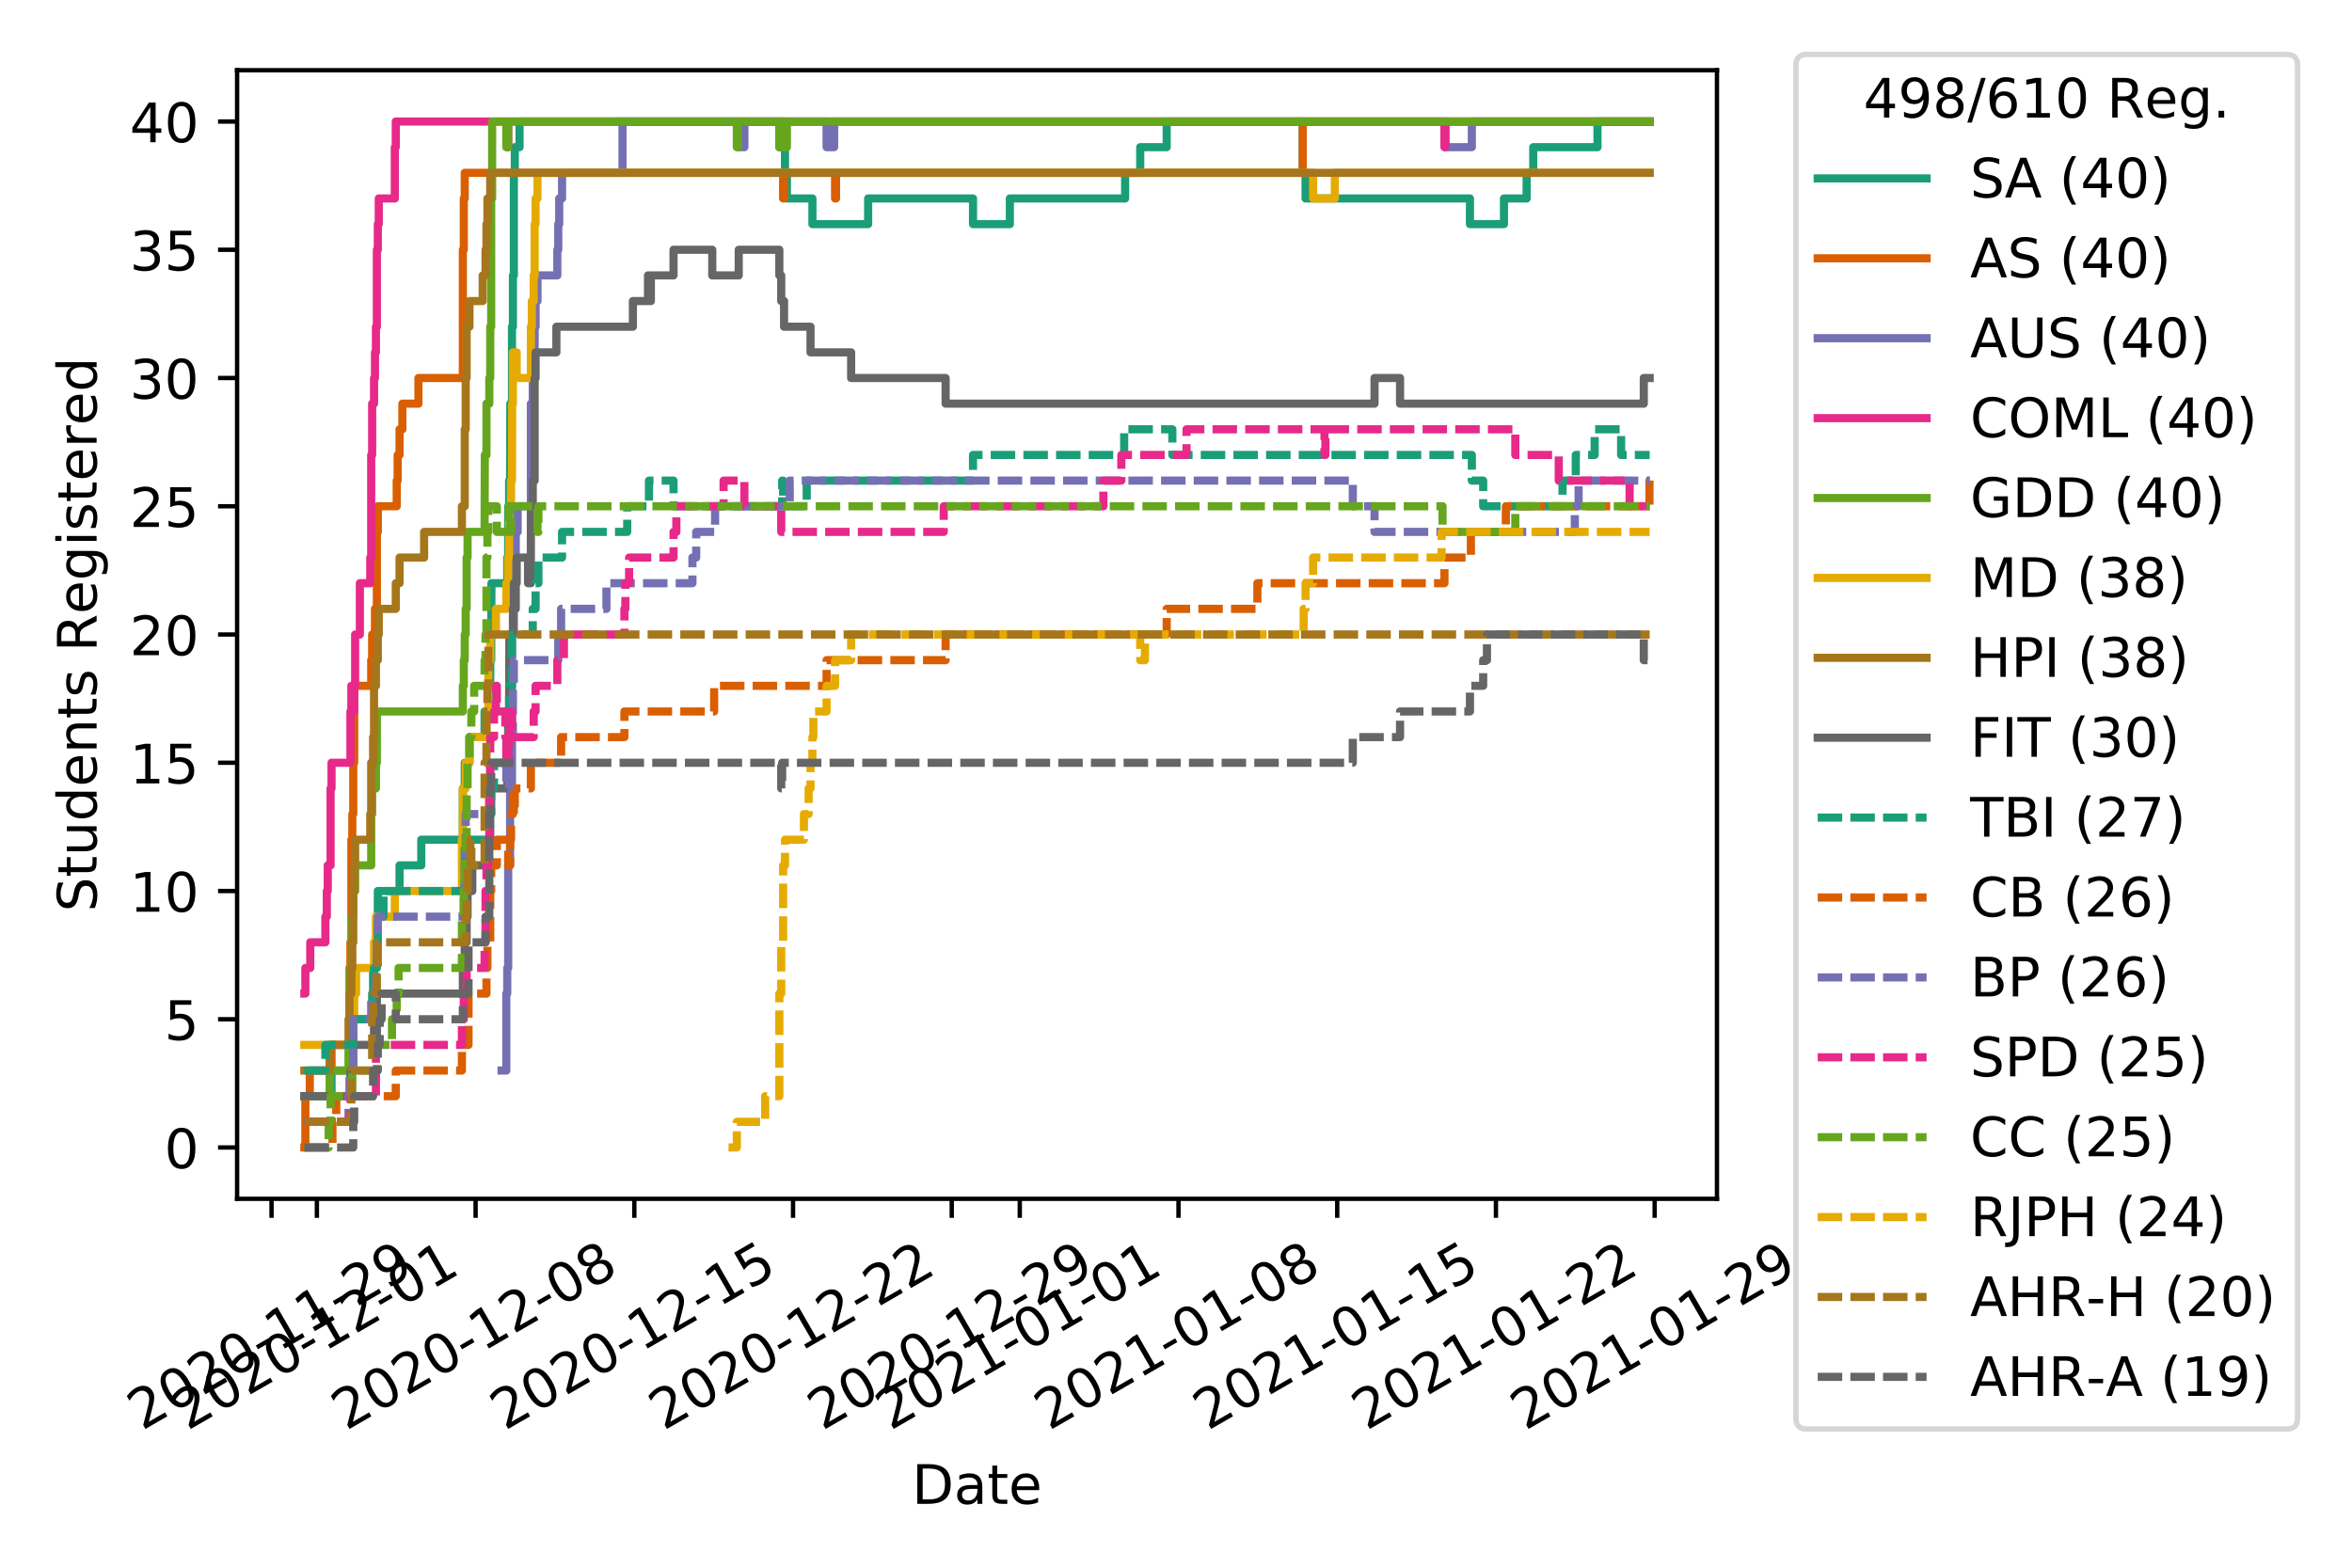 <?xml version="1.0" encoding="utf-8" standalone="no"?>
<!DOCTYPE svg PUBLIC "-//W3C//DTD SVG 1.1//EN"
  "http://www.w3.org/Graphics/SVG/1.1/DTD/svg11.dtd">
<!-- Created with matplotlib (https://matplotlib.org/) -->
<svg height="288pt" version="1.1" viewBox="0 0 432 288" width="432pt" xmlns="http://www.w3.org/2000/svg" xmlns:xlink="http://www.w3.org/1999/xlink">
 <defs>
  <style type="text/css">
*{stroke-linecap:butt;stroke-linejoin:round;}
  </style>
 </defs>
 <g id="figure_1">
  <g id="patch_1">
   <path d="M 0 288 
L 432 288 
L 432 0 
L 0 0 
z
" style="fill:#ffffff;"/>
  </g>
  <g id="axes_1">
   <g id="patch_2">
    <path d="M 43.55 220.231 
L 315.36 220.231 
L 315.36 12.9 
L 43.55 12.9 
z
" style="fill:#ffffff;"/>
   </g>
   <g id="matplotlib.axis_1">
    <g id="xtick_1">
     <g id="line2d_1">
      <defs>
       <path d="M 0 0 
L 0 3.5 
" id="m39aaea863c" style="stroke:#000000;stroke-width:0.8;"/>
      </defs>
      <g>
       <use style="stroke:#000000;stroke-width:0.8;" x="49.874" xlink:href="#m39aaea863c" y="220.231"/>
      </g>
     </g>
     <g id="text_1">
      <!-- 2020-11-29 -->
      <defs>
       <path d="M 19.188 8.297 
L 53.609 8.297 
L 53.609 0 
L 7.328 0 
L 7.328 8.297 
Q 12.938 14.109 22.625 23.891 
Q 32.328 33.688 34.812 36.531 
Q 39.547 41.844 41.422 45.531 
Q 43.312 49.219 43.312 52.781 
Q 43.312 58.594 39.234 62.25 
Q 35.156 65.922 28.609 65.922 
Q 23.969 65.922 18.812 64.312 
Q 13.672 62.703 7.812 59.422 
L 7.812 69.391 
Q 13.766 71.781 18.938 73 
Q 24.125 74.219 28.422 74.219 
Q 39.75 74.219 46.484 68.547 
Q 53.219 62.891 53.219 53.422 
Q 53.219 48.922 51.531 44.891 
Q 49.859 40.875 45.406 35.406 
Q 44.188 33.984 37.641 27.219 
Q 31.109 20.453 19.188 8.297 
z
" id="DejaVuSans-50"/>
       <path d="M 31.781 66.406 
Q 24.172 66.406 20.328 58.906 
Q 16.5 51.422 16.5 36.375 
Q 16.5 21.391 20.328 13.891 
Q 24.172 6.391 31.781 6.391 
Q 39.453 6.391 43.281 13.891 
Q 47.125 21.391 47.125 36.375 
Q 47.125 51.422 43.281 58.906 
Q 39.453 66.406 31.781 66.406 
z
M 31.781 74.219 
Q 44.047 74.219 50.516 64.516 
Q 56.984 54.828 56.984 36.375 
Q 56.984 17.969 50.516 8.266 
Q 44.047 -1.422 31.781 -1.422 
Q 19.531 -1.422 13.062 8.266 
Q 6.594 17.969 6.594 36.375 
Q 6.594 54.828 13.062 64.516 
Q 19.531 74.219 31.781 74.219 
z
" id="DejaVuSans-48"/>
       <path d="M 4.891 31.391 
L 31.203 31.391 
L 31.203 23.391 
L 4.891 23.391 
z
" id="DejaVuSans-45"/>
       <path d="M 12.406 8.297 
L 28.516 8.297 
L 28.516 63.922 
L 10.984 60.406 
L 10.984 69.391 
L 28.422 72.906 
L 38.281 72.906 
L 38.281 8.297 
L 54.391 8.297 
L 54.391 0 
L 12.406 0 
z
" id="DejaVuSans-49"/>
       <path d="M 10.984 1.516 
L 10.984 10.5 
Q 14.703 8.734 18.5 7.812 
Q 22.312 6.891 25.984 6.891 
Q 35.75 6.891 40.891 13.453 
Q 46.047 20.016 46.781 33.406 
Q 43.953 29.203 39.594 26.953 
Q 35.25 24.703 29.984 24.703 
Q 19.047 24.703 12.672 31.312 
Q 6.297 37.938 6.297 49.422 
Q 6.297 60.641 12.938 67.422 
Q 19.578 74.219 30.609 74.219 
Q 43.266 74.219 49.922 64.516 
Q 56.594 54.828 56.594 36.375 
Q 56.594 19.141 48.406 8.859 
Q 40.234 -1.422 26.422 -1.422 
Q 22.703 -1.422 18.891 -0.688 
Q 15.094 0.047 10.984 1.516 
z
M 30.609 32.422 
Q 37.25 32.422 41.125 36.953 
Q 45.016 41.5 45.016 49.422 
Q 45.016 57.281 41.125 61.844 
Q 37.25 66.406 30.609 66.406 
Q 23.969 66.406 20.094 61.844 
Q 16.219 57.281 16.219 49.422 
Q 16.219 41.5 20.094 36.953 
Q 23.969 32.422 30.609 32.422 
z
" id="DejaVuSans-57"/>
      </defs>
      <g transform="translate(26.089 262.869)rotate(-30)scale(0.1 -0.1)">
       <use xlink:href="#DejaVuSans-50"/>
       <use x="63.623" xlink:href="#DejaVuSans-48"/>
       <use x="127.246" xlink:href="#DejaVuSans-50"/>
       <use x="190.869" xlink:href="#DejaVuSans-48"/>
       <use x="254.492" xlink:href="#DejaVuSans-45"/>
       <use x="290.576" xlink:href="#DejaVuSans-49"/>
       <use x="354.199" xlink:href="#DejaVuSans-49"/>
       <use x="417.822" xlink:href="#DejaVuSans-45"/>
       <use x="453.906" xlink:href="#DejaVuSans-50"/>
       <use x="517.529" xlink:href="#DejaVuSans-57"/>
      </g>
     </g>
    </g>
    <g id="xtick_2">
     <g id="line2d_2">
      <g>
       <use style="stroke:#000000;stroke-width:0.8;" x="58.203" xlink:href="#m39aaea863c" y="220.231"/>
      </g>
     </g>
     <g id="text_2">
      <!-- 2020-12-01 -->
      <g transform="translate(34.418 262.869)rotate(-30)scale(0.1 -0.1)">
       <use xlink:href="#DejaVuSans-50"/>
       <use x="63.623" xlink:href="#DejaVuSans-48"/>
       <use x="127.246" xlink:href="#DejaVuSans-50"/>
       <use x="190.869" xlink:href="#DejaVuSans-48"/>
       <use x="254.492" xlink:href="#DejaVuSans-45"/>
       <use x="290.576" xlink:href="#DejaVuSans-49"/>
       <use x="354.199" xlink:href="#DejaVuSans-50"/>
       <use x="417.822" xlink:href="#DejaVuSans-45"/>
       <use x="453.906" xlink:href="#DejaVuSans-48"/>
       <use x="517.529" xlink:href="#DejaVuSans-49"/>
      </g>
     </g>
    </g>
    <g id="xtick_3">
     <g id="line2d_3">
      <g>
       <use style="stroke:#000000;stroke-width:0.8;" x="87.355" xlink:href="#m39aaea863c" y="220.231"/>
      </g>
     </g>
     <g id="text_3">
      <!-- 2020-12-08 -->
      <defs>
       <path d="M 31.781 34.625 
Q 24.75 34.625 20.719 30.859 
Q 16.703 27.094 16.703 20.516 
Q 16.703 13.922 20.719 10.156 
Q 24.75 6.391 31.781 6.391 
Q 38.812 6.391 42.859 10.172 
Q 46.922 13.969 46.922 20.516 
Q 46.922 27.094 42.891 30.859 
Q 38.875 34.625 31.781 34.625 
z
M 21.922 38.812 
Q 15.578 40.375 12.031 44.719 
Q 8.5 49.078 8.5 55.328 
Q 8.5 64.062 14.719 69.141 
Q 20.953 74.219 31.781 74.219 
Q 42.672 74.219 48.875 69.141 
Q 55.078 64.062 55.078 55.328 
Q 55.078 49.078 51.531 44.719 
Q 48 40.375 41.703 38.812 
Q 48.828 37.156 52.797 32.312 
Q 56.781 27.484 56.781 20.516 
Q 56.781 9.906 50.312 4.234 
Q 43.844 -1.422 31.781 -1.422 
Q 19.734 -1.422 13.25 4.234 
Q 6.781 9.906 6.781 20.516 
Q 6.781 27.484 10.781 32.312 
Q 14.797 37.156 21.922 38.812 
z
M 18.312 54.391 
Q 18.312 48.734 21.844 45.562 
Q 25.391 42.391 31.781 42.391 
Q 38.141 42.391 41.719 45.562 
Q 45.312 48.734 45.312 54.391 
Q 45.312 60.062 41.719 63.234 
Q 38.141 66.406 31.781 66.406 
Q 25.391 66.406 21.844 63.234 
Q 18.312 60.062 18.312 54.391 
z
" id="DejaVuSans-56"/>
      </defs>
      <g transform="translate(63.57 262.869)rotate(-30)scale(0.1 -0.1)">
       <use xlink:href="#DejaVuSans-50"/>
       <use x="63.623" xlink:href="#DejaVuSans-48"/>
       <use x="127.246" xlink:href="#DejaVuSans-50"/>
       <use x="190.869" xlink:href="#DejaVuSans-48"/>
       <use x="254.492" xlink:href="#DejaVuSans-45"/>
       <use x="290.576" xlink:href="#DejaVuSans-49"/>
       <use x="354.199" xlink:href="#DejaVuSans-50"/>
       <use x="417.822" xlink:href="#DejaVuSans-45"/>
       <use x="453.906" xlink:href="#DejaVuSans-48"/>
       <use x="517.529" xlink:href="#DejaVuSans-56"/>
      </g>
     </g>
    </g>
    <g id="xtick_4">
     <g id="line2d_4">
      <g>
       <use style="stroke:#000000;stroke-width:0.8;" x="116.508" xlink:href="#m39aaea863c" y="220.231"/>
      </g>
     </g>
     <g id="text_4">
      <!-- 2020-12-15 -->
      <defs>
       <path d="M 10.797 72.906 
L 49.516 72.906 
L 49.516 64.594 
L 19.828 64.594 
L 19.828 46.734 
Q 21.969 47.469 24.109 47.828 
Q 26.266 48.188 28.422 48.188 
Q 40.625 48.188 47.75 41.5 
Q 54.891 34.812 54.891 23.391 
Q 54.891 11.625 47.562 5.094 
Q 40.234 -1.422 26.906 -1.422 
Q 22.312 -1.422 17.547 -0.641 
Q 12.797 0.141 7.719 1.703 
L 7.719 11.625 
Q 12.109 9.234 16.797 8.062 
Q 21.484 6.891 26.703 6.891 
Q 35.156 6.891 40.078 11.328 
Q 45.016 15.766 45.016 23.391 
Q 45.016 31 40.078 35.438 
Q 35.156 39.891 26.703 39.891 
Q 22.75 39.891 18.812 39.016 
Q 14.891 38.141 10.797 36.281 
z
" id="DejaVuSans-53"/>
      </defs>
      <g transform="translate(92.723 262.869)rotate(-30)scale(0.1 -0.1)">
       <use xlink:href="#DejaVuSans-50"/>
       <use x="63.623" xlink:href="#DejaVuSans-48"/>
       <use x="127.246" xlink:href="#DejaVuSans-50"/>
       <use x="190.869" xlink:href="#DejaVuSans-48"/>
       <use x="254.492" xlink:href="#DejaVuSans-45"/>
       <use x="290.576" xlink:href="#DejaVuSans-49"/>
       <use x="354.199" xlink:href="#DejaVuSans-50"/>
       <use x="417.822" xlink:href="#DejaVuSans-45"/>
       <use x="453.906" xlink:href="#DejaVuSans-49"/>
       <use x="517.529" xlink:href="#DejaVuSans-53"/>
      </g>
     </g>
    </g>
    <g id="xtick_5">
     <g id="line2d_5">
      <g>
       <use style="stroke:#000000;stroke-width:0.8;" x="145.66" xlink:href="#m39aaea863c" y="220.231"/>
      </g>
     </g>
     <g id="text_5">
      <!-- 2020-12-22 -->
      <g transform="translate(121.875 262.869)rotate(-30)scale(0.1 -0.1)">
       <use xlink:href="#DejaVuSans-50"/>
       <use x="63.623" xlink:href="#DejaVuSans-48"/>
       <use x="127.246" xlink:href="#DejaVuSans-50"/>
       <use x="190.869" xlink:href="#DejaVuSans-48"/>
       <use x="254.492" xlink:href="#DejaVuSans-45"/>
       <use x="290.576" xlink:href="#DejaVuSans-49"/>
       <use x="354.199" xlink:href="#DejaVuSans-50"/>
       <use x="417.822" xlink:href="#DejaVuSans-45"/>
       <use x="453.906" xlink:href="#DejaVuSans-50"/>
       <use x="517.529" xlink:href="#DejaVuSans-50"/>
      </g>
     </g>
    </g>
    <g id="xtick_6">
     <g id="line2d_6">
      <g>
       <use style="stroke:#000000;stroke-width:0.8;" x="174.812" xlink:href="#m39aaea863c" y="220.231"/>
      </g>
     </g>
     <g id="text_6">
      <!-- 2020-12-29 -->
      <g transform="translate(151.027 262.869)rotate(-30)scale(0.1 -0.1)">
       <use xlink:href="#DejaVuSans-50"/>
       <use x="63.623" xlink:href="#DejaVuSans-48"/>
       <use x="127.246" xlink:href="#DejaVuSans-50"/>
       <use x="190.869" xlink:href="#DejaVuSans-48"/>
       <use x="254.492" xlink:href="#DejaVuSans-45"/>
       <use x="290.576" xlink:href="#DejaVuSans-49"/>
       <use x="354.199" xlink:href="#DejaVuSans-50"/>
       <use x="417.822" xlink:href="#DejaVuSans-45"/>
       <use x="453.906" xlink:href="#DejaVuSans-50"/>
       <use x="517.529" xlink:href="#DejaVuSans-57"/>
      </g>
     </g>
    </g>
    <g id="xtick_7">
     <g id="line2d_7">
      <g>
       <use style="stroke:#000000;stroke-width:0.8;" x="187.306" xlink:href="#m39aaea863c" y="220.231"/>
      </g>
     </g>
     <g id="text_7">
      <!-- 2021-01-01 -->
      <g transform="translate(163.521 262.869)rotate(-30)scale(0.1 -0.1)">
       <use xlink:href="#DejaVuSans-50"/>
       <use x="63.623" xlink:href="#DejaVuSans-48"/>
       <use x="127.246" xlink:href="#DejaVuSans-50"/>
       <use x="190.869" xlink:href="#DejaVuSans-49"/>
       <use x="254.492" xlink:href="#DejaVuSans-45"/>
       <use x="290.576" xlink:href="#DejaVuSans-48"/>
       <use x="354.199" xlink:href="#DejaVuSans-49"/>
       <use x="417.822" xlink:href="#DejaVuSans-45"/>
       <use x="453.906" xlink:href="#DejaVuSans-48"/>
       <use x="517.529" xlink:href="#DejaVuSans-49"/>
      </g>
     </g>
    </g>
    <g id="xtick_8">
     <g id="line2d_8">
      <g>
       <use style="stroke:#000000;stroke-width:0.8;" x="216.459" xlink:href="#m39aaea863c" y="220.231"/>
      </g>
     </g>
     <g id="text_8">
      <!-- 2021-01-08 -->
      <g transform="translate(192.674 262.869)rotate(-30)scale(0.1 -0.1)">
       <use xlink:href="#DejaVuSans-50"/>
       <use x="63.623" xlink:href="#DejaVuSans-48"/>
       <use x="127.246" xlink:href="#DejaVuSans-50"/>
       <use x="190.869" xlink:href="#DejaVuSans-49"/>
       <use x="254.492" xlink:href="#DejaVuSans-45"/>
       <use x="290.576" xlink:href="#DejaVuSans-48"/>
       <use x="354.199" xlink:href="#DejaVuSans-49"/>
       <use x="417.822" xlink:href="#DejaVuSans-45"/>
       <use x="453.906" xlink:href="#DejaVuSans-48"/>
       <use x="517.529" xlink:href="#DejaVuSans-56"/>
      </g>
     </g>
    </g>
    <g id="xtick_9">
     <g id="line2d_9">
      <g>
       <use style="stroke:#000000;stroke-width:0.8;" x="245.611" xlink:href="#m39aaea863c" y="220.231"/>
      </g>
     </g>
     <g id="text_9">
      <!-- 2021-01-15 -->
      <g transform="translate(221.826 262.869)rotate(-30)scale(0.1 -0.1)">
       <use xlink:href="#DejaVuSans-50"/>
       <use x="63.623" xlink:href="#DejaVuSans-48"/>
       <use x="127.246" xlink:href="#DejaVuSans-50"/>
       <use x="190.869" xlink:href="#DejaVuSans-49"/>
       <use x="254.492" xlink:href="#DejaVuSans-45"/>
       <use x="290.576" xlink:href="#DejaVuSans-48"/>
       <use x="354.199" xlink:href="#DejaVuSans-49"/>
       <use x="417.822" xlink:href="#DejaVuSans-45"/>
       <use x="453.906" xlink:href="#DejaVuSans-49"/>
       <use x="517.529" xlink:href="#DejaVuSans-53"/>
      </g>
     </g>
    </g>
    <g id="xtick_10">
     <g id="line2d_10">
      <g>
       <use style="stroke:#000000;stroke-width:0.8;" x="274.763" xlink:href="#m39aaea863c" y="220.231"/>
      </g>
     </g>
     <g id="text_10">
      <!-- 2021-01-22 -->
      <g transform="translate(250.978 262.869)rotate(-30)scale(0.1 -0.1)">
       <use xlink:href="#DejaVuSans-50"/>
       <use x="63.623" xlink:href="#DejaVuSans-48"/>
       <use x="127.246" xlink:href="#DejaVuSans-50"/>
       <use x="190.869" xlink:href="#DejaVuSans-49"/>
       <use x="254.492" xlink:href="#DejaVuSans-45"/>
       <use x="290.576" xlink:href="#DejaVuSans-48"/>
       <use x="354.199" xlink:href="#DejaVuSans-49"/>
       <use x="417.822" xlink:href="#DejaVuSans-45"/>
       <use x="453.906" xlink:href="#DejaVuSans-50"/>
       <use x="517.529" xlink:href="#DejaVuSans-50"/>
      </g>
     </g>
    </g>
    <g id="xtick_11">
     <g id="line2d_11">
      <g>
       <use style="stroke:#000000;stroke-width:0.8;" x="303.916" xlink:href="#m39aaea863c" y="220.231"/>
      </g>
     </g>
     <g id="text_11">
      <!-- 2021-01-29 -->
      <g transform="translate(280.131 262.869)rotate(-30)scale(0.1 -0.1)">
       <use xlink:href="#DejaVuSans-50"/>
       <use x="63.623" xlink:href="#DejaVuSans-48"/>
       <use x="127.246" xlink:href="#DejaVuSans-50"/>
       <use x="190.869" xlink:href="#DejaVuSans-49"/>
       <use x="254.492" xlink:href="#DejaVuSans-45"/>
       <use x="290.576" xlink:href="#DejaVuSans-48"/>
       <use x="354.199" xlink:href="#DejaVuSans-49"/>
       <use x="417.822" xlink:href="#DejaVuSans-45"/>
       <use x="453.906" xlink:href="#DejaVuSans-50"/>
       <use x="517.529" xlink:href="#DejaVuSans-57"/>
      </g>
     </g>
    </g>
    <g id="text_12">
     <!-- Date -->
     <defs>
      <path d="M 19.672 64.797 
L 19.672 8.109 
L 31.594 8.109 
Q 46.688 8.109 53.688 14.938 
Q 60.688 21.781 60.688 36.531 
Q 60.688 51.172 53.688 57.984 
Q 46.688 64.797 31.594 64.797 
z
M 9.812 72.906 
L 30.078 72.906 
Q 51.266 72.906 61.172 64.094 
Q 71.094 55.281 71.094 36.531 
Q 71.094 17.672 61.125 8.828 
Q 51.172 0 30.078 0 
L 9.812 0 
z
" id="DejaVuSans-68"/>
      <path d="M 34.281 27.484 
Q 23.391 27.484 19.188 25 
Q 14.984 22.516 14.984 16.5 
Q 14.984 11.719 18.141 8.906 
Q 21.297 6.109 26.703 6.109 
Q 34.188 6.109 38.703 11.406 
Q 43.219 16.703 43.219 25.484 
L 43.219 27.484 
z
M 52.203 31.203 
L 52.203 0 
L 43.219 0 
L 43.219 8.297 
Q 40.141 3.328 35.547 0.953 
Q 30.953 -1.422 24.312 -1.422 
Q 15.922 -1.422 10.953 3.297 
Q 6 8.016 6 15.922 
Q 6 25.141 12.172 29.828 
Q 18.359 34.516 30.609 34.516 
L 43.219 34.516 
L 43.219 35.406 
Q 43.219 41.609 39.141 45 
Q 35.062 48.391 27.688 48.391 
Q 23 48.391 18.547 47.266 
Q 14.109 46.141 10.016 43.891 
L 10.016 52.203 
Q 14.938 54.109 19.578 55.047 
Q 24.219 56 28.609 56 
Q 40.484 56 46.344 49.844 
Q 52.203 43.703 52.203 31.203 
z
" id="DejaVuSans-97"/>
      <path d="M 18.312 70.219 
L 18.312 54.688 
L 36.812 54.688 
L 36.812 47.703 
L 18.312 47.703 
L 18.312 18.016 
Q 18.312 11.328 20.141 9.422 
Q 21.969 7.516 27.594 7.516 
L 36.812 7.516 
L 36.812 0 
L 27.594 0 
Q 17.188 0 13.234 3.875 
Q 9.281 7.766 9.281 18.016 
L 9.281 47.703 
L 2.688 47.703 
L 2.688 54.688 
L 9.281 54.688 
L 9.281 70.219 
z
" id="DejaVuSans-116"/>
      <path d="M 56.203 29.594 
L 56.203 25.203 
L 14.891 25.203 
Q 15.484 15.922 20.484 11.062 
Q 25.484 6.203 34.422 6.203 
Q 39.594 6.203 44.453 7.469 
Q 49.312 8.734 54.109 11.281 
L 54.109 2.781 
Q 49.266 0.734 44.188 -0.344 
Q 39.109 -1.422 33.891 -1.422 
Q 20.797 -1.422 13.156 6.188 
Q 5.516 13.812 5.516 26.812 
Q 5.516 40.234 12.766 48.109 
Q 20.016 56 32.328 56 
Q 43.359 56 49.781 48.891 
Q 56.203 41.797 56.203 29.594 
z
M 47.219 32.234 
Q 47.125 39.594 43.094 43.984 
Q 39.062 48.391 32.422 48.391 
Q 24.906 48.391 20.391 44.141 
Q 15.875 39.891 15.188 32.172 
z
" id="DejaVuSans-101"/>
     </defs>
     <g transform="translate(167.504 276.269)scale(0.1 -0.1)">
      <use xlink:href="#DejaVuSans-68"/>
      <use x="77.002" xlink:href="#DejaVuSans-97"/>
      <use x="138.281" xlink:href="#DejaVuSans-116"/>
      <use x="177.49" xlink:href="#DejaVuSans-101"/>
     </g>
    </g>
   </g>
   <g id="matplotlib.axis_2">
    <g id="ytick_1">
     <g id="line2d_12">
      <defs>
       <path d="M 0 0 
L -3.5 0 
" id="m8d2ceed6b0" style="stroke:#000000;stroke-width:0.8;"/>
      </defs>
      <g>
       <use style="stroke:#000000;stroke-width:0.8;" x="43.55" xlink:href="#m8d2ceed6b0" y="210.807"/>
      </g>
     </g>
     <g id="text_13">
      <!-- 0 -->
      <g transform="translate(30.188 214.606)scale(0.1 -0.1)">
       <use xlink:href="#DejaVuSans-48"/>
      </g>
     </g>
    </g>
    <g id="ytick_2">
     <g id="line2d_13">
      <g>
       <use style="stroke:#000000;stroke-width:0.8;" x="43.55" xlink:href="#m8d2ceed6b0" y="187.246"/>
      </g>
     </g>
     <g id="text_14">
      <!-- 5 -->
      <g transform="translate(30.188 191.046)scale(0.1 -0.1)">
       <use xlink:href="#DejaVuSans-53"/>
      </g>
     </g>
    </g>
    <g id="ytick_3">
     <g id="line2d_14">
      <g>
       <use style="stroke:#000000;stroke-width:0.8;" x="43.55" xlink:href="#m8d2ceed6b0" y="163.686"/>
      </g>
     </g>
     <g id="text_15">
      <!-- 10 -->
      <g transform="translate(23.825 167.485)scale(0.1 -0.1)">
       <use xlink:href="#DejaVuSans-49"/>
       <use x="63.623" xlink:href="#DejaVuSans-48"/>
      </g>
     </g>
    </g>
    <g id="ytick_4">
     <g id="line2d_15">
      <g>
       <use style="stroke:#000000;stroke-width:0.8;" x="43.55" xlink:href="#m8d2ceed6b0" y="140.126"/>
      </g>
     </g>
     <g id="text_16">
      <!-- 15 -->
      <g transform="translate(23.825 143.925)scale(0.1 -0.1)">
       <use xlink:href="#DejaVuSans-49"/>
       <use x="63.623" xlink:href="#DejaVuSans-53"/>
      </g>
     </g>
    </g>
    <g id="ytick_5">
     <g id="line2d_16">
      <g>
       <use style="stroke:#000000;stroke-width:0.8;" x="43.55" xlink:href="#m8d2ceed6b0" y="116.565"/>
      </g>
     </g>
     <g id="text_17">
      <!-- 20 -->
      <g transform="translate(23.825 120.365)scale(0.1 -0.1)">
       <use xlink:href="#DejaVuSans-50"/>
       <use x="63.623" xlink:href="#DejaVuSans-48"/>
      </g>
     </g>
    </g>
    <g id="ytick_6">
     <g id="line2d_17">
      <g>
       <use style="stroke:#000000;stroke-width:0.8;" x="43.55" xlink:href="#m8d2ceed6b0" y="93.005"/>
      </g>
     </g>
     <g id="text_18">
      <!-- 25 -->
      <g transform="translate(23.825 96.804)scale(0.1 -0.1)">
       <use xlink:href="#DejaVuSans-50"/>
       <use x="63.623" xlink:href="#DejaVuSans-53"/>
      </g>
     </g>
    </g>
    <g id="ytick_7">
     <g id="line2d_18">
      <g>
       <use style="stroke:#000000;stroke-width:0.8;" x="43.55" xlink:href="#m8d2ceed6b0" y="69.445"/>
      </g>
     </g>
     <g id="text_19">
      <!-- 30 -->
      <defs>
       <path d="M 40.578 39.312 
Q 47.656 37.797 51.625 33 
Q 55.609 28.219 55.609 21.188 
Q 55.609 10.406 48.188 4.484 
Q 40.766 -1.422 27.094 -1.422 
Q 22.516 -1.422 17.656 -0.516 
Q 12.797 0.391 7.625 2.203 
L 7.625 11.719 
Q 11.719 9.328 16.594 8.109 
Q 21.484 6.891 26.812 6.891 
Q 36.078 6.891 40.938 10.547 
Q 45.797 14.203 45.797 21.188 
Q 45.797 27.641 41.281 31.266 
Q 36.766 34.906 28.719 34.906 
L 20.219 34.906 
L 20.219 43.016 
L 29.109 43.016 
Q 36.375 43.016 40.234 45.922 
Q 44.094 48.828 44.094 54.297 
Q 44.094 59.906 40.109 62.906 
Q 36.141 65.922 28.719 65.922 
Q 24.656 65.922 20.016 65.031 
Q 15.375 64.156 9.812 62.312 
L 9.812 71.094 
Q 15.438 72.656 20.344 73.438 
Q 25.25 74.219 29.594 74.219 
Q 40.828 74.219 47.359 69.109 
Q 53.906 64.016 53.906 55.328 
Q 53.906 49.266 50.438 45.094 
Q 46.969 40.922 40.578 39.312 
z
" id="DejaVuSans-51"/>
      </defs>
      <g transform="translate(23.825 73.244)scale(0.1 -0.1)">
       <use xlink:href="#DejaVuSans-51"/>
       <use x="63.623" xlink:href="#DejaVuSans-48"/>
      </g>
     </g>
    </g>
    <g id="ytick_8">
     <g id="line2d_19">
      <g>
       <use style="stroke:#000000;stroke-width:0.8;" x="43.55" xlink:href="#m8d2ceed6b0" y="45.884"/>
      </g>
     </g>
     <g id="text_20">
      <!-- 35 -->
      <g transform="translate(23.825 49.684)scale(0.1 -0.1)">
       <use xlink:href="#DejaVuSans-51"/>
       <use x="63.623" xlink:href="#DejaVuSans-53"/>
      </g>
     </g>
    </g>
    <g id="ytick_9">
     <g id="line2d_20">
      <g>
       <use style="stroke:#000000;stroke-width:0.8;" x="43.55" xlink:href="#m8d2ceed6b0" y="22.324"/>
      </g>
     </g>
     <g id="text_21">
      <!-- 40 -->
      <defs>
       <path d="M 37.797 64.312 
L 12.891 25.391 
L 37.797 25.391 
z
M 35.203 72.906 
L 47.609 72.906 
L 47.609 25.391 
L 58.016 25.391 
L 58.016 17.188 
L 47.609 17.188 
L 47.609 0 
L 37.797 0 
L 37.797 17.188 
L 4.891 17.188 
L 4.891 26.703 
z
" id="DejaVuSans-52"/>
      </defs>
      <g transform="translate(23.825 26.123)scale(0.1 -0.1)">
       <use xlink:href="#DejaVuSans-52"/>
       <use x="63.623" xlink:href="#DejaVuSans-48"/>
      </g>
     </g>
    </g>
    <g id="text_22">
     <!-- Students Registered -->
     <defs>
      <path d="M 53.516 70.516 
L 53.516 60.891 
Q 47.906 63.578 42.922 64.891 
Q 37.938 66.219 33.297 66.219 
Q 25.25 66.219 20.875 63.094 
Q 16.5 59.969 16.5 54.203 
Q 16.5 49.359 19.406 46.891 
Q 22.312 44.438 30.422 42.922 
L 36.375 41.703 
Q 47.406 39.594 52.656 34.297 
Q 57.906 29 57.906 20.125 
Q 57.906 9.516 50.797 4.047 
Q 43.703 -1.422 29.984 -1.422 
Q 24.812 -1.422 18.969 -0.25 
Q 13.141 0.922 6.891 3.219 
L 6.891 13.375 
Q 12.891 10.016 18.656 8.297 
Q 24.422 6.594 29.984 6.594 
Q 38.422 6.594 43.016 9.906 
Q 47.609 13.234 47.609 19.391 
Q 47.609 24.75 44.312 27.781 
Q 41.016 30.812 33.5 32.328 
L 27.484 33.5 
Q 16.453 35.688 11.516 40.375 
Q 6.594 45.062 6.594 53.422 
Q 6.594 63.094 13.406 68.656 
Q 20.219 74.219 32.172 74.219 
Q 37.312 74.219 42.625 73.281 
Q 47.953 72.359 53.516 70.516 
z
" id="DejaVuSans-83"/>
      <path d="M 8.5 21.578 
L 8.5 54.688 
L 17.484 54.688 
L 17.484 21.922 
Q 17.484 14.156 20.5 10.266 
Q 23.531 6.391 29.594 6.391 
Q 36.859 6.391 41.078 11.031 
Q 45.312 15.672 45.312 23.688 
L 45.312 54.688 
L 54.297 54.688 
L 54.297 0 
L 45.312 0 
L 45.312 8.406 
Q 42.047 3.422 37.719 1 
Q 33.406 -1.422 27.688 -1.422 
Q 18.266 -1.422 13.375 4.438 
Q 8.5 10.297 8.5 21.578 
z
M 31.109 56 
z
" id="DejaVuSans-117"/>
      <path d="M 45.406 46.391 
L 45.406 75.984 
L 54.391 75.984 
L 54.391 0 
L 45.406 0 
L 45.406 8.203 
Q 42.578 3.328 38.25 0.953 
Q 33.938 -1.422 27.875 -1.422 
Q 17.969 -1.422 11.734 6.484 
Q 5.516 14.406 5.516 27.297 
Q 5.516 40.188 11.734 48.094 
Q 17.969 56 27.875 56 
Q 33.938 56 38.25 53.625 
Q 42.578 51.266 45.406 46.391 
z
M 14.797 27.297 
Q 14.797 17.391 18.875 11.75 
Q 22.953 6.109 30.078 6.109 
Q 37.203 6.109 41.297 11.75 
Q 45.406 17.391 45.406 27.297 
Q 45.406 37.203 41.297 42.844 
Q 37.203 48.484 30.078 48.484 
Q 22.953 48.484 18.875 42.844 
Q 14.797 37.203 14.797 27.297 
z
" id="DejaVuSans-100"/>
      <path d="M 54.891 33.016 
L 54.891 0 
L 45.906 0 
L 45.906 32.719 
Q 45.906 40.484 42.875 44.328 
Q 39.844 48.188 33.797 48.188 
Q 26.516 48.188 22.312 43.547 
Q 18.109 38.922 18.109 30.906 
L 18.109 0 
L 9.078 0 
L 9.078 54.688 
L 18.109 54.688 
L 18.109 46.188 
Q 21.344 51.125 25.703 53.562 
Q 30.078 56 35.797 56 
Q 45.219 56 50.047 50.172 
Q 54.891 44.344 54.891 33.016 
z
" id="DejaVuSans-110"/>
      <path d="M 44.281 53.078 
L 44.281 44.578 
Q 40.484 46.531 36.375 47.5 
Q 32.281 48.484 27.875 48.484 
Q 21.188 48.484 17.844 46.438 
Q 14.5 44.391 14.5 40.281 
Q 14.5 37.156 16.891 35.375 
Q 19.281 33.594 26.516 31.984 
L 29.594 31.297 
Q 39.156 29.25 43.188 25.516 
Q 47.219 21.781 47.219 15.094 
Q 47.219 7.469 41.188 3.016 
Q 35.156 -1.422 24.609 -1.422 
Q 20.219 -1.422 15.453 -0.562 
Q 10.688 0.297 5.422 2 
L 5.422 11.281 
Q 10.406 8.688 15.234 7.391 
Q 20.062 6.109 24.812 6.109 
Q 31.156 6.109 34.562 8.281 
Q 37.984 10.453 37.984 14.406 
Q 37.984 18.062 35.516 20.016 
Q 33.062 21.969 24.703 23.781 
L 21.578 24.516 
Q 13.234 26.266 9.516 29.906 
Q 5.812 33.547 5.812 39.891 
Q 5.812 47.609 11.281 51.797 
Q 16.75 56 26.812 56 
Q 31.781 56 36.172 55.266 
Q 40.578 54.547 44.281 53.078 
z
" id="DejaVuSans-115"/>
      <path id="DejaVuSans-32"/>
      <path d="M 44.391 34.188 
Q 47.562 33.109 50.562 29.594 
Q 53.562 26.078 56.594 19.922 
L 66.609 0 
L 56 0 
L 46.688 18.703 
Q 43.062 26.031 39.672 28.422 
Q 36.281 30.812 30.422 30.812 
L 19.672 30.812 
L 19.672 0 
L 9.812 0 
L 9.812 72.906 
L 32.078 72.906 
Q 44.578 72.906 50.734 67.672 
Q 56.891 62.453 56.891 51.906 
Q 56.891 45.016 53.688 40.469 
Q 50.484 35.938 44.391 34.188 
z
M 19.672 64.797 
L 19.672 38.922 
L 32.078 38.922 
Q 39.203 38.922 42.844 42.219 
Q 46.484 45.516 46.484 51.906 
Q 46.484 58.297 42.844 61.547 
Q 39.203 64.797 32.078 64.797 
z
" id="DejaVuSans-82"/>
      <path d="M 45.406 27.984 
Q 45.406 37.75 41.375 43.109 
Q 37.359 48.484 30.078 48.484 
Q 22.859 48.484 18.828 43.109 
Q 14.797 37.75 14.797 27.984 
Q 14.797 18.266 18.828 12.891 
Q 22.859 7.516 30.078 7.516 
Q 37.359 7.516 41.375 12.891 
Q 45.406 18.266 45.406 27.984 
z
M 54.391 6.781 
Q 54.391 -7.172 48.188 -13.984 
Q 42 -20.797 29.203 -20.797 
Q 24.469 -20.797 20.266 -20.094 
Q 16.062 -19.391 12.109 -17.922 
L 12.109 -9.188 
Q 16.062 -11.328 19.922 -12.344 
Q 23.781 -13.375 27.781 -13.375 
Q 36.625 -13.375 41.016 -8.766 
Q 45.406 -4.156 45.406 5.172 
L 45.406 9.625 
Q 42.625 4.781 38.281 2.391 
Q 33.938 0 27.875 0 
Q 17.828 0 11.672 7.656 
Q 5.516 15.328 5.516 27.984 
Q 5.516 40.672 11.672 48.328 
Q 17.828 56 27.875 56 
Q 33.938 56 38.281 53.609 
Q 42.625 51.219 45.406 46.391 
L 45.406 54.688 
L 54.391 54.688 
z
" id="DejaVuSans-103"/>
      <path d="M 9.422 54.688 
L 18.406 54.688 
L 18.406 0 
L 9.422 0 
z
M 9.422 75.984 
L 18.406 75.984 
L 18.406 64.594 
L 9.422 64.594 
z
" id="DejaVuSans-105"/>
      <path d="M 41.109 46.297 
Q 39.594 47.172 37.812 47.578 
Q 36.031 48 33.891 48 
Q 26.266 48 22.188 43.047 
Q 18.109 38.094 18.109 28.812 
L 18.109 0 
L 9.078 0 
L 9.078 54.688 
L 18.109 54.688 
L 18.109 46.188 
Q 20.953 51.172 25.484 53.578 
Q 30.031 56 36.531 56 
Q 37.453 56 38.578 55.875 
Q 39.703 55.766 41.062 55.516 
z
" id="DejaVuSans-114"/>
     </defs>
     <g transform="translate(17.745 167.499)rotate(-90)scale(0.1 -0.1)">
      <use xlink:href="#DejaVuSans-83"/>
      <use x="63.477" xlink:href="#DejaVuSans-116"/>
      <use x="102.686" xlink:href="#DejaVuSans-117"/>
      <use x="166.064" xlink:href="#DejaVuSans-100"/>
      <use x="229.541" xlink:href="#DejaVuSans-101"/>
      <use x="291.064" xlink:href="#DejaVuSans-110"/>
      <use x="354.443" xlink:href="#DejaVuSans-116"/>
      <use x="393.652" xlink:href="#DejaVuSans-115"/>
      <use x="445.752" xlink:href="#DejaVuSans-32"/>
      <use x="477.539" xlink:href="#DejaVuSans-82"/>
      <use x="546.959" xlink:href="#DejaVuSans-101"/>
      <use x="608.482" xlink:href="#DejaVuSans-103"/>
      <use x="671.959" xlink:href="#DejaVuSans-105"/>
      <use x="699.742" xlink:href="#DejaVuSans-115"/>
      <use x="751.842" xlink:href="#DejaVuSans-116"/>
      <use x="791.051" xlink:href="#DejaVuSans-101"/>
      <use x="852.574" xlink:href="#DejaVuSans-114"/>
      <use x="893.656" xlink:href="#DejaVuSans-101"/>
      <use x="955.18" xlink:href="#DejaVuSans-100"/>
     </g>
    </g>
   </g>
   <g id="line2d_21">
    <path clip-path="url(#p32c497e7ea)" d="M 55.905 201.383 
L 60.893 201.383 
L 60.893 196.67 
L 60.98 196.67 
L 64.19 196.67 
L 64.19 191.958 
L 64.277 191.958 
L 64.884 191.958 
L 64.884 187.246 
L 64.971 187.246 
L 68.528 187.246 
L 68.528 177.822 
L 68.615 177.822 
L 68.875 177.822 
L 68.875 173.11 
L 68.962 173.11 
L 69.222 173.11 
L 69.222 168.398 
L 69.309 168.398 
L 69.396 168.398 
L 69.396 163.686 
L 69.483 163.686 
L 73.387 163.686 
L 73.387 158.974 
L 73.474 158.974 
L 77.378 158.974 
L 77.378 154.262 
L 77.465 154.262 
L 85.013 154.262 
L 85.013 144.838 
L 85.1 144.838 
L 85.36 144.838 
L 85.36 140.126 
L 85.447 140.126 
L 86.228 140.126 
L 86.228 135.414 
L 86.315 135.414 
L 89.004 135.414 
L 89.004 130.702 
L 89.091 130.702 
L 89.872 130.702 
L 89.872 125.99 
L 89.959 125.99 
L 90.045 125.99 
L 90.045 121.277 
L 90.132 121.277 
L 90.219 121.277 
L 90.262 107.141 
L 90.306 107.141 
L 93.169 107.141 
L 93.169 102.429 
L 93.256 102.429 
L 93.342 102.429 
L 93.342 93.005 
L 93.429 93.005 
L 93.516 93.005 
L 93.516 88.293 
L 93.603 88.293 
L 93.689 88.293 
L 93.733 74.157 
L 93.776 74.157 
L 94.036 74.157 
L 94.036 60.021 
L 94.123 60.021 
L 94.21 60.021 
L 94.21 50.597 
L 94.297 50.597 
L 94.383 50.597 
L 94.383 31.748 
L 94.47 31.748 
L 94.557 31.748 
L 94.557 27.036 
L 94.644 27.036 
L 95.425 27.036 
L 95.425 22.324 
L 95.511 22.324 
L 143.144 22.324 
L 143.144 27.036 
L 143.231 27.036 
L 143.318 27.036 
L 143.318 22.324 
L 143.405 22.324 
L 143.665 22.324 
L 143.665 27.036 
L 143.752 27.036 
L 144.185 27.036 
L 144.185 31.748 
L 144.272 31.748 
L 144.533 31.748 
L 144.533 36.46 
L 144.619 36.46 
L 149.218 36.46 
L 149.218 41.172 
L 149.304 41.172 
L 159.456 41.172 
L 159.456 36.46 
L 159.542 36.46 
L 178.717 36.46 
L 178.717 41.172 
L 178.804 41.172 
L 185.485 41.172 
L 185.485 36.46 
L 185.571 36.46 
L 206.655 36.46 
L 206.655 31.748 
L 206.742 31.748 
L 209.431 31.748 
L 209.431 27.036 
L 209.518 27.036 
L 214.29 27.036 
L 214.29 22.324 
L 239.278 22.324 
L 239.278 31.748 
L 239.364 31.748 
L 239.798 31.748 
L 239.798 36.46 
L 239.885 36.46 
L 269.992 36.46 
L 269.992 41.172 
L 270.079 41.172 
L 276.239 41.172 
L 276.239 36.46 
L 276.325 36.46 
L 280.403 36.46 
L 280.403 31.748 
L 280.49 31.748 
L 281.618 31.748 
L 281.618 27.036 
L 281.705 27.036 
L 293.418 27.036 
L 293.418 22.324 
L 293.504 22.324 
L 303.005 22.324 
L 303.005 22.324 
" style="fill:none;stroke:#1b9e77;stroke-linecap:square;stroke-width:1.5;"/>
   </g>
   <g id="line2d_22">
    <path clip-path="url(#p32c497e7ea)" d="M 55.905 210.807 
L 56.088 210.807 
L 56.088 201.383 
L 56.196 201.383 
L 56.902 201.383 
L 56.902 196.67 
L 56.986 196.67 
L 60.893 196.67 
L 60.893 191.958 
L 60.98 191.958 
L 64.19 191.958 
L 64.19 177.822 
L 64.277 177.822 
L 64.364 177.822 
L 64.364 173.11 
L 64.45 173.11 
L 64.537 173.11 
L 64.537 154.262 
L 64.624 154.262 
L 64.711 154.262 
L 64.711 149.55 
L 64.797 149.55 
L 64.884 149.55 
L 64.884 140.126 
L 64.971 140.126 
L 65.058 140.126 
L 65.058 125.99 
L 65.144 125.99 
L 68.181 125.99 
L 68.181 121.277 
L 68.268 121.277 
L 68.355 121.277 
L 68.355 116.565 
L 68.441 116.565 
L 68.875 116.565 
L 68.875 111.853 
L 68.962 111.853 
L 69.222 111.853 
L 69.222 97.717 
L 69.309 97.717 
L 69.396 97.717 
L 69.396 93.005 
L 69.483 93.005 
L 72.866 93.005 
L 72.866 88.293 
L 72.953 88.293 
L 73.04 88.293 
L 73.04 83.581 
L 73.127 83.581 
L 73.387 83.581 
L 73.387 78.869 
L 73.474 78.869 
L 73.907 78.869 
L 73.907 74.157 
L 73.994 74.157 
L 76.857 74.157 
L 76.857 69.445 
L 76.944 69.445 
L 85.013 69.445 
L 85.013 45.884 
L 85.1 45.884 
L 85.187 45.884 
L 85.187 36.46 
L 85.273 36.46 
L 85.36 36.46 
L 85.36 31.748 
L 85.447 31.748 
L 143.838 31.748 
L 143.838 36.46 
L 143.925 36.46 
L 144.012 36.46 
L 144.012 31.748 
L 144.099 31.748 
L 153.382 31.748 
L 153.382 36.46 
L 153.469 36.46 
L 153.556 36.46 
L 153.556 31.748 
L 153.643 31.748 
L 239.278 31.748 
L 239.278 22.324 
L 239.364 22.324 
L 303.005 22.324 
L 303.005 22.324 
" style="fill:none;stroke:#d95f02;stroke-linecap:square;stroke-width:1.5;"/>
   </g>
   <g id="line2d_23">
    <path clip-path="url(#p32c497e7ea)" d="M 92.128 196.67 
L 92.995 196.67 
L 92.995 182.534 
L 93.082 182.534 
L 93.169 182.534 
L 93.169 177.822 
L 93.256 177.822 
L 93.342 177.822 
L 93.342 158.974 
L 93.429 158.974 
L 93.689 158.974 
L 93.689 144.838 
L 93.776 144.838 
L 94.036 144.838 
L 94.036 116.565 
L 94.123 116.565 
L 94.383 116.565 
L 94.383 107.141 
L 94.47 107.141 
L 94.557 107.141 
L 94.557 102.429 
L 94.644 102.429 
L 94.731 102.429 
L 94.731 97.717 
L 94.817 97.717 
L 95.078 97.717 
L 95.078 93.005 
L 95.164 93.005 
L 97.507 93.005 
L 97.507 74.157 
L 97.594 74.157 
L 97.854 74.157 
L 97.854 69.445 
L 97.941 69.445 
L 98.201 69.445 
L 98.201 60.021 
L 98.288 60.021 
L 98.375 60.021 
L 98.375 55.309 
L 98.461 55.309 
L 98.722 55.309 
L 98.722 50.597 
L 98.808 50.597 
L 102.366 50.597 
L 102.366 45.884 
L 102.452 45.884 
L 102.539 45.884 
L 102.539 41.172 
L 102.626 41.172 
L 102.713 41.172 
L 102.713 36.46 
L 102.8 36.46 
L 103.233 36.46 
L 103.233 31.748 
L 103.32 31.748 
L 114.339 31.748 
L 114.339 22.324 
L 114.426 22.324 
L 135.683 22.324 
L 135.683 27.036 
L 135.769 27.036 
L 136.724 27.036 
L 136.724 22.324 
L 136.811 22.324 
L 151.821 22.324 
L 151.821 27.036 
L 151.907 27.036 
L 153.209 27.036 
L 153.209 22.324 
L 153.296 22.324 
L 265.48 22.324 
L 265.48 27.036 
L 265.567 27.036 
L 270.339 27.036 
L 270.339 22.324 
L 270.426 22.324 
L 303.005 22.324 
L 303.005 22.324 
" style="fill:none;stroke:#7570b3;stroke-linecap:square;stroke-width:1.5;"/>
   </g>
   <g id="line2d_24">
    <path clip-path="url(#p32c497e7ea)" d="M 55.905 182.534 
L 56.088 182.534 
L 56.088 177.822 
L 56.196 177.822 
L 56.986 177.822 
L 56.986 173.11 
L 59.762 173.11 
L 59.762 168.398 
L 60.025 168.398 
L 60.025 163.686 
L 60.112 163.686 
L 60.199 163.686 
L 60.199 158.974 
L 60.286 158.974 
L 60.719 158.974 
L 60.719 144.838 
L 60.806 144.838 
L 60.893 144.838 
L 60.893 140.126 
L 60.98 140.126 
L 64.364 140.126 
L 64.364 130.702 
L 64.45 130.702 
L 64.537 130.702 
L 64.537 125.99 
L 64.624 125.99 
L 64.711 125.99 
L 64.711 130.702 
L 64.797 130.702 
L 65.058 130.702 
L 65.058 125.99 
L 65.144 125.99 
L 65.231 125.99 
L 65.231 116.565 
L 65.318 116.565 
L 66.099 116.565 
L 66.099 107.141 
L 66.186 107.141 
L 68.008 107.141 
L 68.008 102.429 
L 68.094 102.429 
L 68.181 102.429 
L 68.181 83.581 
L 68.268 83.581 
L 68.355 83.581 
L 68.355 74.157 
L 68.441 74.157 
L 68.702 74.157 
L 68.702 69.445 
L 68.788 69.445 
L 68.875 69.445 
L 68.875 64.733 
L 68.962 64.733 
L 69.049 64.733 
L 69.049 60.021 
L 69.135 60.021 
L 69.222 60.021 
L 69.222 45.884 
L 69.309 45.884 
L 69.396 45.884 
L 69.396 41.172 
L 69.483 41.172 
L 69.569 41.172 
L 69.569 36.46 
L 69.656 36.46 
L 72.519 36.46 
L 72.519 27.036 
L 72.606 27.036 
L 72.693 27.036 
L 72.693 22.324 
L 72.78 22.324 
L 93.169 22.324 
L 93.169 27.036 
L 93.256 27.036 
L 93.342 27.036 
L 93.342 22.324 
L 93.429 22.324 
L 265.307 22.324 
L 265.307 27.036 
L 265.393 27.036 
L 265.48 27.036 
L 265.48 22.324 
L 265.567 22.324 
L 303.005 22.324 
L 303.005 22.324 
" style="fill:none;stroke:#e7298a;stroke-linecap:square;stroke-width:1.5;"/>
   </g>
   <g id="line2d_25">
    <path clip-path="url(#p32c497e7ea)" d="M 55.905 201.383 
L 60.546 201.383 
L 60.546 196.67 
L 60.633 196.67 
L 64.016 196.67 
L 64.016 191.958 
L 64.103 191.958 
L 64.19 191.958 
L 64.19 187.246 
L 64.277 187.246 
L 64.364 187.246 
L 64.364 177.822 
L 64.45 177.822 
L 64.537 177.822 
L 64.537 173.11 
L 64.624 173.11 
L 64.711 173.11 
L 64.711 168.398 
L 64.797 168.398 
L 64.884 168.398 
L 64.884 163.686 
L 64.971 163.686 
L 65.231 163.686 
L 65.231 158.974 
L 65.318 158.974 
L 68.181 158.974 
L 68.181 149.55 
L 68.268 149.55 
L 68.355 149.55 
L 68.355 144.838 
L 68.441 144.838 
L 69.049 144.838 
L 69.049 140.126 
L 69.135 140.126 
L 69.222 140.126 
L 69.222 130.702 
L 69.309 130.702 
L 85.013 130.702 
L 85.013 125.99 
L 85.1 125.99 
L 85.187 125.99 
L 85.187 121.277 
L 85.273 121.277 
L 85.36 121.277 
L 85.36 116.565 
L 85.447 116.565 
L 85.534 116.565 
L 85.534 111.853 
L 85.62 111.853 
L 85.707 111.853 
L 85.707 102.429 
L 85.794 102.429 
L 85.881 102.429 
L 85.881 97.717 
L 85.967 97.717 
L 89.004 97.717 
L 89.048 83.581 
L 89.091 83.581 
L 89.351 83.581 
L 89.351 74.157 
L 89.438 74.157 
L 89.872 74.157 
L 89.872 69.445 
L 89.959 69.445 
L 90.045 69.445 
L 90.045 60.021 
L 90.132 60.021 
L 90.219 60.021 
L 90.219 36.46 
L 90.306 36.46 
L 90.392 36.46 
L 90.392 22.324 
L 90.479 22.324 
L 92.995 22.324 
L 92.995 27.036 
L 93.082 27.036 
L 93.342 27.036 
L 93.342 22.324 
L 93.429 22.324 
L 135.336 22.324 
L 135.336 27.036 
L 135.422 27.036 
L 135.509 27.036 
L 135.509 22.324 
L 135.596 22.324 
L 143.144 22.324 
L 143.144 27.036 
L 143.231 27.036 
L 143.491 27.036 
L 143.491 22.324 
L 143.578 22.324 
L 143.838 22.324 
L 143.838 27.036 
L 143.925 27.036 
L 144.533 27.036 
L 144.533 22.324 
L 144.619 22.324 
L 303.005 22.324 
L 303.005 22.324 
" style="fill:none;stroke:#66a61e;stroke-linecap:square;stroke-width:1.5;"/>
   </g>
   <g id="line2d_26">
    <path clip-path="url(#p32c497e7ea)" d="M 55.905 191.958 
L 64.19 191.958 
L 64.19 187.246 
L 64.277 187.246 
L 65.058 187.246 
L 65.058 182.534 
L 65.144 182.534 
L 65.405 182.534 
L 65.405 177.822 
L 65.491 177.822 
L 68.702 177.822 
L 68.702 173.11 
L 68.788 173.11 
L 69.049 173.11 
L 69.049 168.398 
L 69.135 168.398 
L 72.519 168.398 
L 72.519 163.686 
L 72.606 163.686 
L 84.84 163.686 
L 84.84 154.262 
L 84.926 154.262 
L 85.013 154.262 
L 85.013 144.838 
L 85.1 144.838 
L 85.534 144.838 
L 85.534 140.126 
L 85.62 140.126 
L 86.228 140.126 
L 86.228 135.414 
L 86.315 135.414 
L 89.351 135.414 
L 89.351 130.702 
L 89.438 130.702 
L 89.698 130.702 
L 89.698 121.277 
L 89.785 121.277 
L 90.045 121.277 
L 90.045 116.565 
L 90.132 116.565 
L 91.087 116.565 
L 91.087 111.853 
L 91.173 111.853 
L 92.995 111.853 
L 92.995 107.141 
L 93.082 107.141 
L 93.342 107.141 
L 93.342 102.429 
L 93.429 102.429 
L 93.516 102.429 
L 93.516 93.005 
L 93.603 93.005 
L 93.863 93.005 
L 93.863 88.293 
L 93.95 88.293 
L 94.036 88.293 
L 94.08 74.157 
L 94.123 74.157 
L 94.21 74.157 
L 94.21 64.733 
L 94.297 64.733 
L 94.904 64.733 
L 94.904 69.445 
L 94.991 69.445 
L 97.507 69.445 
L 97.507 60.021 
L 97.594 60.021 
L 97.681 60.021 
L 97.681 55.309 
L 97.767 55.309 
L 98.028 55.309 
L 98.028 50.597 
L 98.114 50.597 
L 98.201 50.597 
L 98.201 41.172 
L 98.288 41.172 
L 98.375 41.172 
L 98.375 36.46 
L 98.461 36.46 
L 98.722 36.46 
L 98.722 31.748 
L 98.808 31.748 
L 241.186 31.748 
L 241.186 36.46 
L 241.273 36.46 
L 245.177 36.46 
L 245.177 31.748 
L 245.264 31.748 
L 303.005 31.748 
L 303.005 31.748 
" style="fill:none;stroke:#e6ab02;stroke-linecap:square;stroke-width:1.5;"/>
   </g>
   <g id="line2d_27">
    <path clip-path="url(#p32c497e7ea)" d="M 55.905 196.67 
L 60.546 196.67 
L 60.546 191.958 
L 60.633 191.958 
L 64.016 191.958 
L 64.016 187.246 
L 64.103 187.246 
L 64.19 187.246 
L 64.19 182.534 
L 64.277 182.534 
L 64.537 182.534 
L 64.537 177.822 
L 64.624 177.822 
L 64.711 177.822 
L 64.711 173.11 
L 64.797 173.11 
L 64.884 173.11 
L 64.884 163.686 
L 64.971 163.686 
L 65.058 163.686 
L 65.058 158.974 
L 65.144 158.974 
L 65.231 158.974 
L 65.231 154.262 
L 65.318 154.262 
L 68.008 154.262 
L 68.008 149.55 
L 68.094 149.55 
L 68.181 149.55 
L 68.181 140.126 
L 68.268 140.126 
L 68.528 140.126 
L 68.528 135.414 
L 68.615 135.414 
L 68.702 135.414 
L 68.702 125.99 
L 68.788 125.99 
L 69.049 125.99 
L 69.049 121.277 
L 69.135 121.277 
L 69.396 121.277 
L 69.396 116.565 
L 69.483 116.565 
L 69.569 116.565 
L 69.569 111.853 
L 69.656 111.853 
L 72.693 111.853 
L 72.693 107.141 
L 72.78 107.141 
L 73.387 107.141 
L 73.387 102.429 
L 73.474 102.429 
L 77.899 102.429 
L 77.899 97.717 
L 77.985 97.717 
L 84.84 97.717 
L 84.84 93.005 
L 84.926 93.005 
L 85.36 93.005 
L 85.36 78.869 
L 85.447 78.869 
L 85.534 78.869 
L 85.534 69.445 
L 85.62 69.445 
L 85.707 69.445 
L 85.707 60.021 
L 85.794 60.021 
L 86.228 60.021 
L 86.228 55.309 
L 86.315 55.309 
L 88.657 55.309 
L 88.657 50.597 
L 88.744 50.597 
L 89.178 50.597 
L 89.178 45.884 
L 89.264 45.884 
L 89.351 45.884 
L 89.351 41.172 
L 89.438 41.172 
L 89.525 41.172 
L 89.525 36.46 
L 89.612 36.46 
L 90.045 36.46 
L 90.045 31.748 
L 90.132 31.748 
L 303.005 31.748 
L 303.005 31.748 
" style="fill:none;stroke:#a6761d;stroke-linecap:square;stroke-width:1.5;"/>
   </g>
   <g id="line2d_28">
    <path clip-path="url(#p32c497e7ea)" d="M 55.905 201.383 
L 64.364 201.383 
L 64.364 196.67 
L 64.45 196.67 
L 64.884 196.67 
L 64.884 191.958 
L 64.971 191.958 
L 68.702 191.958 
L 68.702 187.246 
L 68.788 187.246 
L 69.049 187.246 
L 69.049 191.958 
L 69.135 191.958 
L 69.222 191.958 
L 69.222 182.534 
L 69.309 182.534 
L 85.013 182.534 
L 85.013 177.822 
L 85.1 177.822 
L 85.36 177.822 
L 85.36 173.11 
L 85.447 173.11 
L 85.707 173.11 
L 85.707 168.398 
L 85.794 168.398 
L 85.881 168.398 
L 85.881 163.686 
L 85.967 163.686 
L 86.748 163.686 
L 86.748 158.974 
L 86.835 158.974 
L 89.525 158.974 
L 89.525 154.262 
L 89.612 154.262 
L 90.045 154.262 
L 90.045 149.55 
L 90.132 149.55 
L 90.219 149.55 
L 90.219 144.838 
L 90.306 144.838 
L 93.169 144.838 
L 93.169 135.414 
L 93.256 135.414 
L 93.342 135.414 
L 93.342 130.702 
L 93.429 130.702 
L 93.516 130.702 
L 93.559 116.565 
L 93.603 116.565 
L 94.21 116.565 
L 94.21 111.853 
L 94.297 111.853 
L 94.383 111.853 
L 94.383 107.141 
L 94.47 107.141 
L 94.557 107.141 
L 94.557 111.853 
L 94.644 111.853 
L 94.731 111.853 
L 94.731 107.141 
L 94.817 107.141 
L 94.904 107.141 
L 94.904 102.429 
L 94.991 102.429 
L 96.986 102.429 
L 96.986 107.141 
L 97.073 107.141 
L 97.507 107.141 
L 97.507 93.005 
L 97.594 93.005 
L 97.854 93.005 
L 97.854 88.293 
L 97.941 88.293 
L 98.201 88.293 
L 98.201 69.445 
L 98.288 69.445 
L 98.375 69.445 
L 98.375 64.733 
L 98.461 64.733 
L 102.192 64.733 
L 102.192 60.021 
L 102.279 60.021 
L 116.248 60.021 
L 116.248 55.309 
L 116.335 55.309 
L 119.024 55.309 
L 119.024 50.597 
L 119.111 50.597 
L 119.198 50.597 
L 119.198 55.309 
L 119.284 55.309 
L 119.545 55.309 
L 119.545 50.597 
L 119.632 50.597 
L 123.709 50.597 
L 123.709 45.884 
L 123.796 45.884 
L 130.824 45.884 
L 130.824 50.597 
L 130.911 50.597 
L 135.683 50.597 
L 135.683 45.884 
L 135.769 45.884 
L 143.144 45.884 
L 143.144 50.597 
L 143.231 50.597 
L 143.491 50.597 
L 143.491 55.309 
L 143.578 55.309 
L 144.012 55.309 
L 144.012 60.021 
L 144.099 60.021 
L 148.871 60.021 
L 148.871 64.733 
L 148.957 64.733 
L 156.332 64.733 
L 156.332 69.445 
L 156.419 69.445 
L 173.685 69.445 
L 173.685 74.157 
L 173.772 74.157 
L 252.466 74.157 
L 252.466 69.445 
L 252.552 69.445 
L 257.151 69.445 
L 257.151 74.157 
L 257.238 74.157 
L 301.92 74.157 
L 301.92 69.445 
L 302.007 69.445 
L 303.005 69.445 
L 303.005 69.445 
" style="fill:none;stroke:#666666;stroke-linecap:square;stroke-width:1.5;"/>
   </g>
   <g id="line2d_29">
    <path clip-path="url(#p32c497e7ea)" d="M 55.905 196.67 
L 59.762 196.67 
L 59.762 191.958 
L 64.884 191.958 
L 64.884 187.246 
L 64.971 187.246 
L 68.355 187.246 
L 68.355 182.534 
L 68.441 182.534 
L 68.702 182.534 
L 68.702 177.822 
L 68.788 177.822 
L 69.222 177.822 
L 69.222 173.11 
L 69.309 173.11 
L 69.396 173.11 
L 69.396 168.398 
L 69.483 168.398 
L 70.437 168.398 
L 70.437 163.686 
L 70.524 163.686 
L 85.36 163.686 
L 85.36 154.262 
L 85.447 154.262 
L 89.351 154.262 
L 89.351 149.55 
L 89.438 149.55 
L 90.219 149.55 
L 90.219 144.838 
L 90.306 144.838 
L 90.739 144.838 
L 90.739 140.126 
L 90.826 140.126 
L 93.342 140.126 
L 93.342 135.414 
L 93.429 135.414 
L 93.516 135.414 
L 93.516 125.99 
L 93.603 125.99 
L 94.036 125.99 
L 94.036 116.565 
L 94.123 116.565 
L 97.854 116.565 
L 97.854 111.853 
L 97.941 111.853 
L 98.375 111.853 
L 98.375 107.141 
L 98.461 107.141 
L 98.895 107.141 
L 98.895 102.429 
L 98.982 102.429 
L 103.233 102.429 
L 103.233 97.717 
L 103.32 97.717 
L 115.207 97.717 
L 115.207 93.005 
L 115.293 93.005 
L 119.198 93.005 
L 119.198 88.293 
L 119.284 88.293 
L 123.709 88.293 
L 123.709 93.005 
L 123.796 93.005 
L 143.665 93.005 
L 143.665 88.293 
L 143.752 88.293 
L 143.838 88.293 
L 143.838 93.005 
L 143.925 93.005 
L 148.177 93.005 
L 148.177 88.293 
L 148.263 88.293 
L 178.717 88.293 
L 178.717 83.581 
L 178.804 83.581 
L 206.481 83.581 
L 206.481 78.869 
L 206.568 78.869 
L 215.331 78.869 
L 215.331 83.581 
L 215.418 83.581 
L 270.339 83.581 
L 270.339 88.293 
L 270.426 88.293 
L 272.421 88.293 
L 272.421 93.005 
L 272.508 93.005 
L 286.997 93.005 
L 286.997 88.293 
L 287.084 88.293 
L 289.427 88.293 
L 289.427 83.581 
L 289.513 83.581 
L 292.897 83.581 
L 292.897 78.869 
L 292.984 78.869 
L 297.756 78.869 
L 297.756 83.581 
L 297.843 83.581 
L 303.005 83.581 
L 303.005 83.581 
" style="fill:none;stroke:#1b9e77;stroke-dasharray:4.5,1.5;stroke-dashoffset:0;stroke-width:1.5;"/>
   </g>
   <g id="line2d_30">
    <path clip-path="url(#p32c497e7ea)" d="M 55.905 210.807 
L 61.066 210.807 
L 61.066 206.095 
L 61.153 206.095 
L 61.761 206.095 
L 61.761 201.383 
L 61.847 201.383 
L 72.693 201.383 
L 72.693 196.67 
L 72.78 196.67 
L 84.84 196.67 
L 84.84 191.958 
L 84.926 191.958 
L 86.054 191.958 
L 86.054 182.534 
L 86.141 182.534 
L 89.351 182.534 
L 89.351 177.822 
L 89.438 177.822 
L 89.525 177.822 
L 89.525 173.11 
L 89.612 173.11 
L 90.045 173.11 
L 90.045 163.686 
L 90.132 163.686 
L 90.219 163.686 
L 90.219 158.974 
L 90.306 158.974 
L 91.26 158.974 
L 91.26 154.262 
L 91.347 154.262 
L 93.342 154.262 
L 93.342 158.974 
L 93.429 158.974 
L 93.689 158.974 
L 93.689 154.262 
L 93.776 154.262 
L 93.863 154.262 
L 93.863 149.55 
L 93.95 149.55 
L 94.21 149.55 
L 94.21 144.838 
L 94.297 144.838 
L 94.383 144.838 
L 94.383 149.55 
L 94.47 149.55 
L 94.557 149.55 
L 94.557 144.838 
L 94.644 144.838 
L 97.507 144.838 
L 97.507 140.126 
L 97.594 140.126 
L 103.06 140.126 
L 103.06 135.414 
L 103.147 135.414 
L 114.686 135.414 
L 114.686 130.702 
L 114.773 130.702 
L 131.171 130.702 
L 131.171 125.99 
L 131.258 125.99 
L 151.821 125.99 
L 151.821 121.277 
L 151.907 121.277 
L 173.685 121.277 
L 173.685 116.565 
L 173.772 116.565 
L 214.29 116.565 
L 214.29 111.853 
L 230.948 111.853 
L 230.948 107.141 
L 231.035 107.141 
L 265.307 107.141 
L 265.307 102.429 
L 265.393 102.429 
L 270.165 102.429 
L 270.165 97.717 
L 270.252 97.717 
L 276.586 97.717 
L 276.586 93.005 
L 276.672 93.005 
L 302.962 93.005 
L 302.962 88.293 
L 303.005 88.293 
" style="fill:none;stroke:#d95f02;stroke-dasharray:4.5,1.5;stroke-dashoffset:0;stroke-width:1.5;"/>
   </g>
   <g id="line2d_31">
    <path clip-path="url(#p32c497e7ea)" d="M 55.905 206.095 
L 64.016 206.095 
L 64.016 201.383 
L 64.103 201.383 
L 64.19 201.383 
L 64.19 196.67 
L 64.277 196.67 
L 64.884 196.67 
L 64.884 187.246 
L 64.971 187.246 
L 68.181 187.246 
L 68.181 182.534 
L 68.268 182.534 
L 69.049 182.534 
L 69.049 177.822 
L 69.135 177.822 
L 69.222 177.822 
L 69.222 173.11 
L 69.309 173.11 
L 69.396 173.11 
L 69.396 168.398 
L 69.483 168.398 
L 85.187 168.398 
L 85.187 163.686 
L 85.273 163.686 
L 85.36 163.686 
L 85.36 158.974 
L 85.447 158.974 
L 85.534 158.974 
L 85.534 149.55 
L 85.62 149.55 
L 89.872 149.55 
L 89.872 144.838 
L 89.959 144.838 
L 90.045 144.838 
L 90.045 140.126 
L 90.132 140.126 
L 92.995 140.126 
L 92.995 144.838 
L 93.082 144.838 
L 93.516 144.838 
L 93.516 135.414 
L 93.603 135.414 
L 93.689 135.414 
L 93.689 140.126 
L 93.776 140.126 
L 93.863 140.126 
L 93.863 135.414 
L 93.95 135.414 
L 94.21 135.414 
L 94.21 125.99 
L 94.297 125.99 
L 94.383 125.99 
L 94.383 121.277 
L 94.47 121.277 
L 102.539 121.277 
L 102.539 116.565 
L 102.626 116.565 
L 103.06 116.565 
L 103.06 111.853 
L 103.147 111.853 
L 111.389 111.853 
L 111.389 107.141 
L 111.476 107.141 
L 127.18 107.141 
L 127.18 102.429 
L 127.267 102.429 
L 127.874 102.429 
L 127.874 97.717 
L 127.961 97.717 
L 131.345 97.717 
L 131.345 93.005 
L 131.431 93.005 
L 145.053 93.005 
L 145.053 88.293 
L 145.14 88.293 
L 248.474 88.293 
L 248.474 93.005 
L 248.561 93.005 
L 252.466 93.005 
L 252.466 97.717 
L 252.552 97.717 
L 289.253 97.717 
L 289.253 93.005 
L 289.34 93.005 
L 289.947 93.005 
L 289.947 88.293 
L 290.034 88.293 
L 303.005 88.293 
L 303.005 88.293 
" style="fill:none;stroke:#7570b3;stroke-dasharray:4.5,1.5;stroke-dashoffset:0;stroke-width:1.5;"/>
   </g>
   <g id="line2d_32">
    <path clip-path="url(#p32c497e7ea)" d="M 55.905 206.095 
L 64.364 206.095 
L 64.364 201.383 
L 64.45 201.383 
L 69.049 201.383 
L 69.049 191.958 
L 69.135 191.958 
L 84.84 191.958 
L 84.84 187.246 
L 84.926 187.246 
L 85.187 187.246 
L 85.187 182.534 
L 85.273 182.534 
L 85.707 182.534 
L 85.707 177.822 
L 85.794 177.822 
L 89.004 177.822 
L 89.004 173.11 
L 89.091 173.11 
L 89.178 173.11 
L 89.178 163.686 
L 89.264 163.686 
L 89.351 163.686 
L 89.351 158.974 
L 89.438 158.974 
L 89.698 158.974 
L 89.698 154.262 
L 89.785 154.262 
L 89.872 154.262 
L 89.872 144.838 
L 89.959 144.838 
L 90.045 144.838 
L 90.045 135.414 
L 90.132 135.414 
L 90.739 135.414 
L 90.739 130.702 
L 90.826 130.702 
L 91.087 130.702 
L 91.087 125.99 
L 91.173 125.99 
L 91.26 125.99 
L 91.26 130.702 
L 91.347 130.702 
L 92.822 130.702 
L 92.822 135.414 
L 92.909 135.414 
L 92.995 135.414 
L 92.995 140.126 
L 93.082 140.126 
L 93.169 140.126 
L 93.169 135.414 
L 93.256 135.414 
L 93.342 135.414 
L 93.342 140.126 
L 93.429 140.126 
L 93.516 140.126 
L 93.516 135.414 
L 93.603 135.414 
L 93.689 135.414 
L 93.689 130.702 
L 93.776 130.702 
L 94.036 130.702 
L 94.036 135.414 
L 94.123 135.414 
L 98.028 135.414 
L 98.028 130.702 
L 98.114 130.702 
L 98.375 130.702 
L 98.375 125.99 
L 98.461 125.99 
L 102.366 125.99 
L 102.366 121.277 
L 102.452 121.277 
L 103.58 121.277 
L 103.58 116.565 
L 103.667 116.565 
L 114.686 116.565 
L 114.686 111.853 
L 114.773 111.853 
L 114.86 111.853 
L 114.86 107.141 
L 114.946 107.141 
L 115.554 107.141 
L 115.554 102.429 
L 115.64 102.429 
L 123.709 102.429 
L 123.709 97.717 
L 123.796 97.717 
L 124.23 97.717 
L 124.23 93.005 
L 124.317 93.005 
L 132.906 93.005 
L 132.906 88.293 
L 132.993 88.293 
L 136.724 88.293 
L 136.724 93.005 
L 136.811 93.005 
L 143.491 93.005 
L 143.491 97.717 
L 143.578 97.717 
L 173.338 97.717 
L 173.338 93.005 
L 173.425 93.005 
L 202.664 93.005 
L 202.664 88.293 
L 202.75 88.293 
L 205.961 88.293 
L 205.961 83.581 
L 206.047 83.581 
L 217.934 83.581 
L 217.934 78.869 
L 218.021 78.869 
L 243.269 78.869 
L 243.269 83.581 
L 243.356 83.581 
L 243.442 83.581 
L 243.442 78.869 
L 243.529 78.869 
L 278.321 78.869 
L 278.321 83.581 
L 278.408 83.581 
L 286.303 83.581 
L 286.303 88.293 
L 286.39 88.293 
L 299.318 88.293 
L 299.318 93.005 
L 299.404 93.005 
L 303.005 93.005 
L 303.005 93.005 
" style="fill:none;stroke:#e7298a;stroke-dasharray:4.5,1.5;stroke-dashoffset:0;stroke-width:1.5;"/>
   </g>
   <g id="line2d_33">
    <path clip-path="url(#p32c497e7ea)" d="M 55.905 210.807 
L 60.373 210.807 
L 60.373 206.095 
L 60.459 206.095 
L 60.719 206.095 
L 60.719 201.383 
L 60.806 201.383 
L 64.711 201.383 
L 64.711 196.67 
L 64.797 196.67 
L 69.222 196.67 
L 69.222 191.958 
L 69.309 191.958 
L 71.999 191.958 
L 71.999 187.246 
L 72.085 187.246 
L 72.866 187.246 
L 72.866 182.534 
L 72.953 182.534 
L 73.213 182.534 
L 73.213 177.822 
L 73.3 177.822 
L 84.84 177.822 
L 84.84 168.398 
L 84.926 168.398 
L 85.187 168.398 
L 85.187 163.686 
L 85.273 163.686 
L 85.36 163.686 
L 85.36 158.974 
L 85.447 158.974 
L 85.534 158.974 
L 85.534 154.262 
L 85.62 154.262 
L 85.707 154.262 
L 85.707 144.838 
L 85.794 144.838 
L 85.881 144.838 
L 85.881 140.126 
L 85.967 140.126 
L 86.228 140.126 
L 86.228 135.414 
L 86.315 135.414 
L 86.575 135.414 
L 86.575 130.702 
L 86.662 130.702 
L 87.095 130.702 
L 87.095 125.99 
L 87.182 125.99 
L 89.004 125.99 
L 89.004 121.277 
L 89.091 121.277 
L 89.178 121.277 
L 89.178 116.565 
L 89.264 116.565 
L 89.351 116.565 
L 89.351 102.429 
L 89.438 102.429 
L 89.525 102.429 
L 89.525 97.717 
L 89.612 97.717 
L 89.698 97.717 
L 89.698 93.005 
L 89.785 93.005 
L 91.26 93.005 
L 91.26 97.717 
L 91.347 97.717 
L 93.516 97.717 
L 93.516 93.005 
L 93.603 93.005 
L 93.689 93.005 
L 93.689 97.717 
L 93.776 97.717 
L 93.863 97.717 
L 93.863 93.005 
L 93.95 93.005 
L 98.722 93.005 
L 98.722 97.717 
L 98.808 97.717 
L 98.895 97.717 
L 98.895 93.005 
L 98.982 93.005 
L 264.959 93.005 
L 264.959 97.717 
L 265.046 97.717 
L 278.321 97.717 
L 278.321 93.005 
L 278.408 93.005 
L 303.005 93.005 
L 303.005 93.005 
" style="fill:none;stroke:#66a61e;stroke-dasharray:4.5,1.5;stroke-dashoffset:0;stroke-width:1.5;"/>
   </g>
   <g id="line2d_34">
    <path clip-path="url(#p32c497e7ea)" d="M 133.817 210.807 
L 135.336 210.807 
L 135.336 206.095 
L 135.422 206.095 
L 140.541 206.095 
L 140.541 201.383 
L 140.628 201.383 
L 143.144 201.383 
L 143.144 182.534 
L 143.231 182.534 
L 143.491 182.534 
L 143.491 173.11 
L 143.578 173.11 
L 143.838 173.11 
L 143.838 158.974 
L 143.925 158.974 
L 144.185 158.974 
L 144.185 154.262 
L 144.272 154.262 
L 147.656 154.262 
L 147.656 149.55 
L 147.743 149.55 
L 148.524 149.55 
L 148.524 144.838 
L 148.61 144.838 
L 148.871 144.838 
L 148.871 140.126 
L 148.957 140.126 
L 149.218 140.126 
L 149.218 135.414 
L 149.304 135.414 
L 149.391 135.414 
L 149.391 130.702 
L 149.478 130.702 
L 151.821 130.702 
L 151.821 125.99 
L 151.907 125.99 
L 153.382 125.99 
L 153.382 121.277 
L 153.469 121.277 
L 156.332 121.277 
L 156.332 116.565 
L 156.419 116.565 
L 209.431 116.565 
L 209.431 121.277 
L 209.518 121.277 
L 210.299 121.277 
L 210.299 116.565 
L 210.386 116.565 
L 239.451 116.565 
L 239.451 111.853 
L 239.538 111.853 
L 239.798 111.853 
L 239.798 107.141 
L 239.885 107.141 
L 241.186 107.141 
L 241.186 102.429 
L 241.273 102.429 
L 264.786 102.429 
L 264.786 97.717 
L 264.873 97.717 
L 303.005 97.717 
L 303.005 97.717 
" style="fill:none;stroke:#e6ab02;stroke-dasharray:4.5,1.5;stroke-dashoffset:0;stroke-width:1.5;"/>
   </g>
   <g id="line2d_35">
    <path clip-path="url(#p32c497e7ea)" d="M 55.905 206.095 
L 64.537 206.095 
L 64.537 196.67 
L 64.624 196.67 
L 68.355 196.67 
L 68.355 187.246 
L 68.441 187.246 
L 68.528 187.246 
L 68.528 182.534 
L 68.615 182.534 
L 69.222 182.534 
L 69.222 177.822 
L 69.309 177.822 
L 69.396 177.822 
L 69.396 173.11 
L 69.483 173.11 
L 85.534 173.11 
L 85.534 168.398 
L 85.62 168.398 
L 85.707 168.398 
L 85.707 163.686 
L 85.794 163.686 
L 85.881 163.686 
L 85.881 158.974 
L 85.967 158.974 
L 86.401 158.974 
L 86.401 154.262 
L 86.488 154.262 
L 86.575 154.262 
L 86.575 158.974 
L 86.662 158.974 
L 89.004 158.974 
L 89.004 140.126 
L 89.091 140.126 
L 89.351 140.126 
L 89.351 130.702 
L 89.438 130.702 
L 89.525 130.702 
L 89.525 125.99 
L 89.612 125.99 
L 89.698 125.99 
L 89.698 116.565 
L 89.785 116.565 
L 303.005 116.565 
L 303.005 116.565 
" style="fill:none;stroke:#a6761d;stroke-dasharray:4.5,1.5;stroke-dashoffset:0;stroke-width:1.5;"/>
   </g>
   <g id="line2d_36">
    <path clip-path="url(#p32c497e7ea)" d="M 55.905 210.807 
L 64.884 210.807 
L 64.884 206.095 
L 64.971 206.095 
L 65.058 206.095 
L 65.058 201.383 
L 65.144 201.383 
L 68.528 201.383 
L 68.528 196.67 
L 68.615 196.67 
L 69.396 196.67 
L 69.396 191.958 
L 69.483 191.958 
L 69.743 191.958 
L 69.743 187.246 
L 69.83 187.246 
L 70.09 187.246 
L 70.09 182.534 
L 70.177 182.534 
L 72.693 182.534 
L 72.693 187.246 
L 72.78 187.246 
L 85.013 187.246 
L 85.013 182.534 
L 85.1 182.534 
L 86.054 182.534 
L 86.054 173.11 
L 86.141 173.11 
L 89.178 173.11 
L 89.178 168.398 
L 89.264 168.398 
L 89.872 168.398 
L 89.872 149.55 
L 89.959 149.55 
L 90.045 149.55 
L 90.045 144.838 
L 90.132 144.838 
L 90.219 144.838 
L 90.219 140.126 
L 90.306 140.126 
L 143.491 140.126 
L 143.491 144.838 
L 143.578 144.838 
L 143.665 144.838 
L 143.665 140.126 
L 143.752 140.126 
L 248.474 140.126 
L 248.474 135.414 
L 248.561 135.414 
L 257.151 135.414 
L 257.151 130.702 
L 257.238 130.702 
L 269.992 130.702 
L 269.992 125.99 
L 270.079 125.99 
L 272.421 125.99 
L 272.421 121.277 
L 272.508 121.277 
L 273.115 121.277 
L 273.115 116.565 
L 273.202 116.565 
L 301.92 116.565 
L 301.92 121.277 
L 302.007 121.277 
L 303.005 121.277 
L 303.005 121.277 
" style="fill:none;stroke:#666666;stroke-dasharray:4.5,1.5;stroke-dashoffset:0;stroke-width:1.5;"/>
   </g>
   <g id="line2d_37"/>
   <g id="line2d_38"/>
   <g id="line2d_39"/>
   <g id="line2d_40"/>
   <g id="line2d_41"/>
   <g id="line2d_42"/>
   <g id="line2d_43"/>
   <g id="line2d_44"/>
   <g id="line2d_45"/>
   <g id="line2d_46"/>
   <g id="line2d_47"/>
   <g id="line2d_48"/>
   <g id="line2d_49"/>
   <g id="line2d_50"/>
   <g id="line2d_51"/>
   <g id="line2d_52"/>
   <g id="line2d_53"/>
   <g id="patch_3">
    <path d="M 43.55 220.231 
L 43.55 12.9 
" style="fill:none;stroke:#000000;stroke-linecap:square;stroke-linejoin:miter;stroke-width:0.8;"/>
   </g>
   <g id="patch_4">
    <path d="M 315.36 220.231 
L 315.36 12.9 
" style="fill:none;stroke:#000000;stroke-linecap:square;stroke-linejoin:miter;stroke-width:0.8;"/>
   </g>
   <g id="patch_5">
    <path d="M 43.55 220.231 
L 315.36 220.231 
" style="fill:none;stroke:#000000;stroke-linecap:square;stroke-linejoin:miter;stroke-width:0.8;"/>
   </g>
   <g id="patch_6">
    <path d="M 43.55 12.9 
L 315.36 12.9 
" style="fill:none;stroke:#000000;stroke-linecap:square;stroke-linejoin:miter;stroke-width:0.8;"/>
   </g>
  </g>
  <g id="legend_1">
   <g id="patch_7">
    <path d="M 331.863 262.528 
L 420 262.528 
Q 422 262.528 422 260.528 
L 422 12 
Q 422 10 420 10 
L 331.863 10 
Q 329.863 10 329.863 12 
L 329.863 260.528 
Q 329.863 262.528 331.863 262.528 
z
" style="fill:#ffffff;opacity:0.8;stroke:#cccccc;stroke-linejoin:miter;"/>
   </g>
   <g id="text_23">
    <!-- 498/610 Reg. -->
    <defs>
     <path d="M 25.391 72.906 
L 33.688 72.906 
L 8.297 -9.281 
L 0 -9.281 
z
" id="DejaVuSans-47"/>
     <path d="M 33.016 40.375 
Q 26.375 40.375 22.484 35.828 
Q 18.609 31.297 18.609 23.391 
Q 18.609 15.531 22.484 10.953 
Q 26.375 6.391 33.016 6.391 
Q 39.656 6.391 43.531 10.953 
Q 47.406 15.531 47.406 23.391 
Q 47.406 31.297 43.531 35.828 
Q 39.656 40.375 33.016 40.375 
z
M 52.594 71.297 
L 52.594 62.312 
Q 48.875 64.062 45.094 64.984 
Q 41.312 65.922 37.594 65.922 
Q 27.828 65.922 22.672 59.328 
Q 17.531 52.734 16.797 39.406 
Q 19.672 43.656 24.016 45.922 
Q 28.375 48.188 33.594 48.188 
Q 44.578 48.188 50.953 41.516 
Q 57.328 34.859 57.328 23.391 
Q 57.328 12.156 50.688 5.359 
Q 44.047 -1.422 33.016 -1.422 
Q 20.359 -1.422 13.672 8.266 
Q 6.984 17.969 6.984 36.375 
Q 6.984 53.656 15.188 63.938 
Q 23.391 74.219 37.203 74.219 
Q 40.922 74.219 44.703 73.484 
Q 48.484 72.75 52.594 71.297 
z
" id="DejaVuSans-54"/>
     <path d="M 10.688 12.406 
L 21 12.406 
L 21 0 
L 10.688 0 
z
" id="DejaVuSans-46"/>
    </defs>
    <g transform="translate(342.259 21.598)scale(0.1 -0.1)">
     <use xlink:href="#DejaVuSans-52"/>
     <use x="63.623" xlink:href="#DejaVuSans-57"/>
     <use x="127.246" xlink:href="#DejaVuSans-56"/>
     <use x="190.869" xlink:href="#DejaVuSans-47"/>
     <use x="224.561" xlink:href="#DejaVuSans-54"/>
     <use x="288.184" xlink:href="#DejaVuSans-49"/>
     <use x="351.807" xlink:href="#DejaVuSans-48"/>
     <use x="415.43" xlink:href="#DejaVuSans-32"/>
     <use x="447.217" xlink:href="#DejaVuSans-82"/>
     <use x="516.637" xlink:href="#DejaVuSans-101"/>
     <use x="578.16" xlink:href="#DejaVuSans-103"/>
     <use x="641.637" xlink:href="#DejaVuSans-46"/>
    </g>
   </g>
   <g id="line2d_54">
    <path d="M 333.863 32.777 
L 353.863 32.777 
" style="fill:none;stroke:#1b9e77;stroke-linecap:square;stroke-width:1.5;"/>
   </g>
   <g id="line2d_55"/>
   <g id="text_24">
    <!-- SA (40) -->
    <defs>
     <path d="M 34.188 63.188 
L 20.797 26.906 
L 47.609 26.906 
z
M 28.609 72.906 
L 39.797 72.906 
L 67.578 0 
L 57.328 0 
L 50.688 18.703 
L 17.828 18.703 
L 11.188 0 
L 0.781 0 
z
" id="DejaVuSans-65"/>
     <path d="M 31 75.875 
Q 24.469 64.656 21.281 53.656 
Q 18.109 42.672 18.109 31.391 
Q 18.109 20.125 21.312 9.062 
Q 24.516 -2 31 -13.188 
L 23.188 -13.188 
Q 15.875 -1.703 12.234 9.375 
Q 8.594 20.453 8.594 31.391 
Q 8.594 42.281 12.203 53.312 
Q 15.828 64.359 23.188 75.875 
z
" id="DejaVuSans-40"/>
     <path d="M 8.016 75.875 
L 15.828 75.875 
Q 23.141 64.359 26.781 53.312 
Q 30.422 42.281 30.422 31.391 
Q 30.422 20.453 26.781 9.375 
Q 23.141 -1.703 15.828 -13.188 
L 8.016 -13.188 
Q 14.5 -2 17.703 9.062 
Q 20.906 20.125 20.906 31.391 
Q 20.906 42.672 17.703 53.656 
Q 14.5 64.656 8.016 75.875 
z
" id="DejaVuSans-41"/>
    </defs>
    <g transform="translate(361.863 36.277)scale(0.1 -0.1)">
     <use xlink:href="#DejaVuSans-83"/>
     <use x="63.492" xlink:href="#DejaVuSans-65"/>
     <use x="131.9" xlink:href="#DejaVuSans-32"/>
     <use x="163.688" xlink:href="#DejaVuSans-40"/>
     <use x="202.701" xlink:href="#DejaVuSans-52"/>
     <use x="266.324" xlink:href="#DejaVuSans-48"/>
     <use x="329.947" xlink:href="#DejaVuSans-41"/>
    </g>
   </g>
   <g id="line2d_56">
    <path d="M 333.863 47.455 
L 353.863 47.455 
" style="fill:none;stroke:#d95f02;stroke-linecap:square;stroke-width:1.5;"/>
   </g>
   <g id="line2d_57"/>
   <g id="text_25">
    <!-- AS (40) -->
    <g transform="translate(361.863 50.955)scale(0.1 -0.1)">
     <use xlink:href="#DejaVuSans-65"/>
     <use x="68.408" xlink:href="#DejaVuSans-83"/>
     <use x="131.885" xlink:href="#DejaVuSans-32"/>
     <use x="163.672" xlink:href="#DejaVuSans-40"/>
     <use x="202.686" xlink:href="#DejaVuSans-52"/>
     <use x="266.309" xlink:href="#DejaVuSans-48"/>
     <use x="329.932" xlink:href="#DejaVuSans-41"/>
    </g>
   </g>
   <g id="line2d_58">
    <path d="M 333.863 62.133 
L 353.863 62.133 
" style="fill:none;stroke:#7570b3;stroke-linecap:square;stroke-width:1.5;"/>
   </g>
   <g id="line2d_59"/>
   <g id="text_26">
    <!-- AUS (40) -->
    <defs>
     <path d="M 8.688 72.906 
L 18.609 72.906 
L 18.609 28.609 
Q 18.609 16.891 22.844 11.734 
Q 27.094 6.594 36.625 6.594 
Q 46.094 6.594 50.344 11.734 
Q 54.594 16.891 54.594 28.609 
L 54.594 72.906 
L 64.5 72.906 
L 64.5 27.391 
Q 64.5 13.141 57.438 5.859 
Q 50.391 -1.422 36.625 -1.422 
Q 22.797 -1.422 15.734 5.859 
Q 8.688 13.141 8.688 27.391 
z
" id="DejaVuSans-85"/>
    </defs>
    <g transform="translate(361.863 65.633)scale(0.1 -0.1)">
     <use xlink:href="#DejaVuSans-65"/>
     <use x="68.408" xlink:href="#DejaVuSans-85"/>
     <use x="141.602" xlink:href="#DejaVuSans-83"/>
     <use x="205.078" xlink:href="#DejaVuSans-32"/>
     <use x="236.865" xlink:href="#DejaVuSans-40"/>
     <use x="275.879" xlink:href="#DejaVuSans-52"/>
     <use x="339.502" xlink:href="#DejaVuSans-48"/>
     <use x="403.125" xlink:href="#DejaVuSans-41"/>
    </g>
   </g>
   <g id="line2d_60">
    <path d="M 333.863 76.811 
L 353.863 76.811 
" style="fill:none;stroke:#e7298a;stroke-linecap:square;stroke-width:1.5;"/>
   </g>
   <g id="line2d_61"/>
   <g id="text_27">
    <!-- COML (40) -->
    <defs>
     <path d="M 64.406 67.281 
L 64.406 56.891 
Q 59.422 61.531 53.781 63.812 
Q 48.141 66.109 41.797 66.109 
Q 29.297 66.109 22.656 58.469 
Q 16.016 50.828 16.016 36.375 
Q 16.016 21.969 22.656 14.328 
Q 29.297 6.688 41.797 6.688 
Q 48.141 6.688 53.781 8.984 
Q 59.422 11.281 64.406 15.922 
L 64.406 5.609 
Q 59.234 2.094 53.438 0.328 
Q 47.656 -1.422 41.219 -1.422 
Q 24.656 -1.422 15.125 8.703 
Q 5.609 18.844 5.609 36.375 
Q 5.609 53.953 15.125 64.078 
Q 24.656 74.219 41.219 74.219 
Q 47.75 74.219 53.531 72.484 
Q 59.328 70.75 64.406 67.281 
z
" id="DejaVuSans-67"/>
     <path d="M 39.406 66.219 
Q 28.656 66.219 22.328 58.203 
Q 16.016 50.203 16.016 36.375 
Q 16.016 22.609 22.328 14.594 
Q 28.656 6.594 39.406 6.594 
Q 50.141 6.594 56.422 14.594 
Q 62.703 22.609 62.703 36.375 
Q 62.703 50.203 56.422 58.203 
Q 50.141 66.219 39.406 66.219 
z
M 39.406 74.219 
Q 54.734 74.219 63.906 63.938 
Q 73.094 53.656 73.094 36.375 
Q 73.094 19.141 63.906 8.859 
Q 54.734 -1.422 39.406 -1.422 
Q 24.031 -1.422 14.812 8.828 
Q 5.609 19.094 5.609 36.375 
Q 5.609 53.656 14.812 63.938 
Q 24.031 74.219 39.406 74.219 
z
" id="DejaVuSans-79"/>
     <path d="M 9.812 72.906 
L 24.516 72.906 
L 43.109 23.297 
L 61.812 72.906 
L 76.516 72.906 
L 76.516 0 
L 66.891 0 
L 66.891 64.016 
L 48.094 14.016 
L 38.188 14.016 
L 19.391 64.016 
L 19.391 0 
L 9.812 0 
z
" id="DejaVuSans-77"/>
     <path d="M 9.812 72.906 
L 19.672 72.906 
L 19.672 8.297 
L 55.172 8.297 
L 55.172 0 
L 9.812 0 
z
" id="DejaVuSans-76"/>
    </defs>
    <g transform="translate(361.863 80.311)scale(0.1 -0.1)">
     <use xlink:href="#DejaVuSans-67"/>
     <use x="69.824" xlink:href="#DejaVuSans-79"/>
     <use x="148.535" xlink:href="#DejaVuSans-77"/>
     <use x="234.814" xlink:href="#DejaVuSans-76"/>
     <use x="290.527" xlink:href="#DejaVuSans-32"/>
     <use x="322.314" xlink:href="#DejaVuSans-40"/>
     <use x="361.328" xlink:href="#DejaVuSans-52"/>
     <use x="424.951" xlink:href="#DejaVuSans-48"/>
     <use x="488.574" xlink:href="#DejaVuSans-41"/>
    </g>
   </g>
   <g id="line2d_62">
    <path d="M 333.863 91.489 
L 353.863 91.489 
" style="fill:none;stroke:#66a61e;stroke-linecap:square;stroke-width:1.5;"/>
   </g>
   <g id="line2d_63"/>
   <g id="text_28">
    <!-- GDD (40) -->
    <defs>
     <path d="M 59.516 10.406 
L 59.516 29.984 
L 43.406 29.984 
L 43.406 38.094 
L 69.281 38.094 
L 69.281 6.781 
Q 63.578 2.734 56.688 0.656 
Q 49.812 -1.422 42 -1.422 
Q 24.906 -1.422 15.25 8.562 
Q 5.609 18.562 5.609 36.375 
Q 5.609 54.25 15.25 64.234 
Q 24.906 74.219 42 74.219 
Q 49.125 74.219 55.547 72.453 
Q 61.969 70.703 67.391 67.281 
L 67.391 56.781 
Q 61.922 61.422 55.766 63.766 
Q 49.609 66.109 42.828 66.109 
Q 29.438 66.109 22.719 58.641 
Q 16.016 51.172 16.016 36.375 
Q 16.016 21.625 22.719 14.156 
Q 29.438 6.688 42.828 6.688 
Q 48.047 6.688 52.141 7.594 
Q 56.25 8.5 59.516 10.406 
z
" id="DejaVuSans-71"/>
    </defs>
    <g transform="translate(361.863 94.989)scale(0.1 -0.1)">
     <use xlink:href="#DejaVuSans-71"/>
     <use x="77.49" xlink:href="#DejaVuSans-68"/>
     <use x="154.492" xlink:href="#DejaVuSans-68"/>
     <use x="231.494" xlink:href="#DejaVuSans-32"/>
     <use x="263.281" xlink:href="#DejaVuSans-40"/>
     <use x="302.295" xlink:href="#DejaVuSans-52"/>
     <use x="365.918" xlink:href="#DejaVuSans-48"/>
     <use x="429.541" xlink:href="#DejaVuSans-41"/>
    </g>
   </g>
   <g id="line2d_64">
    <path d="M 333.863 106.167 
L 353.863 106.167 
" style="fill:none;stroke:#e6ab02;stroke-linecap:square;stroke-width:1.5;"/>
   </g>
   <g id="line2d_65"/>
   <g id="text_29">
    <!-- MD (38) -->
    <g transform="translate(361.863 109.667)scale(0.1 -0.1)">
     <use xlink:href="#DejaVuSans-77"/>
     <use x="86.279" xlink:href="#DejaVuSans-68"/>
     <use x="163.281" xlink:href="#DejaVuSans-32"/>
     <use x="195.068" xlink:href="#DejaVuSans-40"/>
     <use x="234.082" xlink:href="#DejaVuSans-51"/>
     <use x="297.705" xlink:href="#DejaVuSans-56"/>
     <use x="361.328" xlink:href="#DejaVuSans-41"/>
    </g>
   </g>
   <g id="line2d_66">
    <path d="M 333.863 120.845 
L 353.863 120.845 
" style="fill:none;stroke:#a6761d;stroke-linecap:square;stroke-width:1.5;"/>
   </g>
   <g id="line2d_67"/>
   <g id="text_30">
    <!-- HPI (38) -->
    <defs>
     <path d="M 9.812 72.906 
L 19.672 72.906 
L 19.672 43.016 
L 55.516 43.016 
L 55.516 72.906 
L 65.375 72.906 
L 65.375 0 
L 55.516 0 
L 55.516 34.719 
L 19.672 34.719 
L 19.672 0 
L 9.812 0 
z
" id="DejaVuSans-72"/>
     <path d="M 19.672 64.797 
L 19.672 37.406 
L 32.078 37.406 
Q 38.969 37.406 42.719 40.969 
Q 46.484 44.531 46.484 51.125 
Q 46.484 57.672 42.719 61.234 
Q 38.969 64.797 32.078 64.797 
z
M 9.812 72.906 
L 32.078 72.906 
Q 44.344 72.906 50.609 67.359 
Q 56.891 61.812 56.891 51.125 
Q 56.891 40.328 50.609 34.812 
Q 44.344 29.297 32.078 29.297 
L 19.672 29.297 
L 19.672 0 
L 9.812 0 
z
" id="DejaVuSans-80"/>
     <path d="M 9.812 72.906 
L 19.672 72.906 
L 19.672 0 
L 9.812 0 
z
" id="DejaVuSans-73"/>
    </defs>
    <g transform="translate(361.863 124.345)scale(0.1 -0.1)">
     <use xlink:href="#DejaVuSans-72"/>
     <use x="75.195" xlink:href="#DejaVuSans-80"/>
     <use x="135.498" xlink:href="#DejaVuSans-73"/>
     <use x="164.99" xlink:href="#DejaVuSans-32"/>
     <use x="196.777" xlink:href="#DejaVuSans-40"/>
     <use x="235.791" xlink:href="#DejaVuSans-51"/>
     <use x="299.414" xlink:href="#DejaVuSans-56"/>
     <use x="363.037" xlink:href="#DejaVuSans-41"/>
    </g>
   </g>
   <g id="line2d_68">
    <path d="M 333.863 135.523 
L 353.863 135.523 
" style="fill:none;stroke:#666666;stroke-linecap:square;stroke-width:1.5;"/>
   </g>
   <g id="line2d_69"/>
   <g id="text_31">
    <!-- FIT (30) -->
    <defs>
     <path d="M 9.812 72.906 
L 51.703 72.906 
L 51.703 64.594 
L 19.672 64.594 
L 19.672 43.109 
L 48.578 43.109 
L 48.578 34.812 
L 19.672 34.812 
L 19.672 0 
L 9.812 0 
z
" id="DejaVuSans-70"/>
     <path d="M -0.297 72.906 
L 61.375 72.906 
L 61.375 64.594 
L 35.5 64.594 
L 35.5 0 
L 25.594 0 
L 25.594 64.594 
L -0.297 64.594 
z
" id="DejaVuSans-84"/>
    </defs>
    <g transform="translate(361.863 139.023)scale(0.1 -0.1)">
     <use xlink:href="#DejaVuSans-70"/>
     <use x="57.52" xlink:href="#DejaVuSans-73"/>
     <use x="87.012" xlink:href="#DejaVuSans-84"/>
     <use x="148.096" xlink:href="#DejaVuSans-32"/>
     <use x="179.883" xlink:href="#DejaVuSans-40"/>
     <use x="218.896" xlink:href="#DejaVuSans-51"/>
     <use x="282.52" xlink:href="#DejaVuSans-48"/>
     <use x="346.143" xlink:href="#DejaVuSans-41"/>
    </g>
   </g>
   <g id="line2d_70">
    <path d="M 333.863 150.202 
L 353.863 150.202 
" style="fill:none;stroke:#1b9e77;stroke-dasharray:4.5,1.5;stroke-dashoffset:0;stroke-width:1.5;"/>
   </g>
   <g id="line2d_71"/>
   <g id="text_32">
    <!-- TBI (27) -->
    <defs>
     <path d="M 19.672 34.812 
L 19.672 8.109 
L 35.5 8.109 
Q 43.453 8.109 47.281 11.406 
Q 51.125 14.703 51.125 21.484 
Q 51.125 28.328 47.281 31.562 
Q 43.453 34.812 35.5 34.812 
z
M 19.672 64.797 
L 19.672 42.828 
L 34.281 42.828 
Q 41.5 42.828 45.031 45.531 
Q 48.578 48.25 48.578 53.812 
Q 48.578 59.328 45.031 62.062 
Q 41.5 64.797 34.281 64.797 
z
M 9.812 72.906 
L 35.016 72.906 
Q 46.297 72.906 52.391 68.219 
Q 58.5 63.531 58.5 54.891 
Q 58.5 48.188 55.375 44.234 
Q 52.25 40.281 46.188 39.312 
Q 53.469 37.75 57.5 32.781 
Q 61.531 27.828 61.531 20.406 
Q 61.531 10.641 54.891 5.312 
Q 48.25 0 35.984 0 
L 9.812 0 
z
" id="DejaVuSans-66"/>
     <path d="M 8.203 72.906 
L 55.078 72.906 
L 55.078 68.703 
L 28.609 0 
L 18.312 0 
L 43.219 64.594 
L 8.203 64.594 
z
" id="DejaVuSans-55"/>
    </defs>
    <g transform="translate(361.863 153.702)scale(0.1 -0.1)">
     <use xlink:href="#DejaVuSans-84"/>
     <use x="61.084" xlink:href="#DejaVuSans-66"/>
     <use x="129.688" xlink:href="#DejaVuSans-73"/>
     <use x="159.18" xlink:href="#DejaVuSans-32"/>
     <use x="190.967" xlink:href="#DejaVuSans-40"/>
     <use x="229.98" xlink:href="#DejaVuSans-50"/>
     <use x="293.604" xlink:href="#DejaVuSans-55"/>
     <use x="357.227" xlink:href="#DejaVuSans-41"/>
    </g>
   </g>
   <g id="line2d_72">
    <path d="M 333.863 164.88 
L 353.863 164.88 
" style="fill:none;stroke:#d95f02;stroke-dasharray:4.5,1.5;stroke-dashoffset:0;stroke-width:1.5;"/>
   </g>
   <g id="line2d_73"/>
   <g id="text_33">
    <!-- CB (26) -->
    <g transform="translate(361.863 168.38)scale(0.1 -0.1)">
     <use xlink:href="#DejaVuSans-67"/>
     <use x="69.824" xlink:href="#DejaVuSans-66"/>
     <use x="138.428" xlink:href="#DejaVuSans-32"/>
     <use x="170.215" xlink:href="#DejaVuSans-40"/>
     <use x="209.229" xlink:href="#DejaVuSans-50"/>
     <use x="272.852" xlink:href="#DejaVuSans-54"/>
     <use x="336.475" xlink:href="#DejaVuSans-41"/>
    </g>
   </g>
   <g id="line2d_74">
    <path d="M 333.863 179.558 
L 353.863 179.558 
" style="fill:none;stroke:#7570b3;stroke-dasharray:4.5,1.5;stroke-dashoffset:0;stroke-width:1.5;"/>
   </g>
   <g id="line2d_75"/>
   <g id="text_34">
    <!-- BP (26) -->
    <g transform="translate(361.863 183.058)scale(0.1 -0.1)">
     <use xlink:href="#DejaVuSans-66"/>
     <use x="68.604" xlink:href="#DejaVuSans-80"/>
     <use x="128.906" xlink:href="#DejaVuSans-32"/>
     <use x="160.693" xlink:href="#DejaVuSans-40"/>
     <use x="199.707" xlink:href="#DejaVuSans-50"/>
     <use x="263.33" xlink:href="#DejaVuSans-54"/>
     <use x="326.953" xlink:href="#DejaVuSans-41"/>
    </g>
   </g>
   <g id="line2d_76">
    <path d="M 333.863 194.236 
L 353.863 194.236 
" style="fill:none;stroke:#e7298a;stroke-dasharray:4.5,1.5;stroke-dashoffset:0;stroke-width:1.5;"/>
   </g>
   <g id="line2d_77"/>
   <g id="text_35">
    <!-- SPD (25) -->
    <g transform="translate(361.863 197.736)scale(0.1 -0.1)">
     <use xlink:href="#DejaVuSans-83"/>
     <use x="63.477" xlink:href="#DejaVuSans-80"/>
     <use x="123.779" xlink:href="#DejaVuSans-68"/>
     <use x="200.781" xlink:href="#DejaVuSans-32"/>
     <use x="232.568" xlink:href="#DejaVuSans-40"/>
     <use x="271.582" xlink:href="#DejaVuSans-50"/>
     <use x="335.205" xlink:href="#DejaVuSans-53"/>
     <use x="398.828" xlink:href="#DejaVuSans-41"/>
    </g>
   </g>
   <g id="line2d_78">
    <path d="M 333.863 208.914 
L 353.863 208.914 
" style="fill:none;stroke:#66a61e;stroke-dasharray:4.5,1.5;stroke-dashoffset:0;stroke-width:1.5;"/>
   </g>
   <g id="line2d_79"/>
   <g id="text_36">
    <!-- CC (25) -->
    <g transform="translate(361.863 212.414)scale(0.1 -0.1)">
     <use xlink:href="#DejaVuSans-67"/>
     <use x="69.824" xlink:href="#DejaVuSans-67"/>
     <use x="139.648" xlink:href="#DejaVuSans-32"/>
     <use x="171.436" xlink:href="#DejaVuSans-40"/>
     <use x="210.449" xlink:href="#DejaVuSans-50"/>
     <use x="274.072" xlink:href="#DejaVuSans-53"/>
     <use x="337.695" xlink:href="#DejaVuSans-41"/>
    </g>
   </g>
   <g id="line2d_80">
    <path d="M 333.863 223.592 
L 353.863 223.592 
" style="fill:none;stroke:#e6ab02;stroke-dasharray:4.5,1.5;stroke-dashoffset:0;stroke-width:1.5;"/>
   </g>
   <g id="line2d_81"/>
   <g id="text_37">
    <!-- RJPH (24) -->
    <defs>
     <path d="M 9.812 72.906 
L 19.672 72.906 
L 19.672 5.078 
Q 19.672 -8.109 14.672 -14.062 
Q 9.672 -20.016 -1.422 -20.016 
L -5.172 -20.016 
L -5.172 -11.719 
L -2.094 -11.719 
Q 4.438 -11.719 7.125 -8.047 
Q 9.812 -4.391 9.812 5.078 
z
" id="DejaVuSans-74"/>
    </defs>
    <g transform="translate(361.863 227.092)scale(0.1 -0.1)">
     <use xlink:href="#DejaVuSans-82"/>
     <use x="69.482" xlink:href="#DejaVuSans-74"/>
     <use x="98.975" xlink:href="#DejaVuSans-80"/>
     <use x="159.277" xlink:href="#DejaVuSans-72"/>
     <use x="234.473" xlink:href="#DejaVuSans-32"/>
     <use x="266.26" xlink:href="#DejaVuSans-40"/>
     <use x="305.273" xlink:href="#DejaVuSans-50"/>
     <use x="368.896" xlink:href="#DejaVuSans-52"/>
     <use x="432.52" xlink:href="#DejaVuSans-41"/>
    </g>
   </g>
   <g id="line2d_82">
    <path d="M 333.863 238.27 
L 353.863 238.27 
" style="fill:none;stroke:#a6761d;stroke-dasharray:4.5,1.5;stroke-dashoffset:0;stroke-width:1.5;"/>
   </g>
   <g id="line2d_83"/>
   <g id="text_38">
    <!-- AHR-H (20) -->
    <g transform="translate(361.863 241.77)scale(0.1 -0.1)">
     <use xlink:href="#DejaVuSans-65"/>
     <use x="68.408" xlink:href="#DejaVuSans-72"/>
     <use x="143.604" xlink:href="#DejaVuSans-82"/>
     <use x="213.023" xlink:href="#DejaVuSans-45"/>
     <use x="249.107" xlink:href="#DejaVuSans-72"/>
     <use x="324.303" xlink:href="#DejaVuSans-32"/>
     <use x="356.09" xlink:href="#DejaVuSans-40"/>
     <use x="395.104" xlink:href="#DejaVuSans-50"/>
     <use x="458.727" xlink:href="#DejaVuSans-48"/>
     <use x="522.35" xlink:href="#DejaVuSans-41"/>
    </g>
   </g>
   <g id="line2d_84">
    <path d="M 333.863 252.948 
L 353.863 252.948 
" style="fill:none;stroke:#666666;stroke-dasharray:4.5,1.5;stroke-dashoffset:0;stroke-width:1.5;"/>
   </g>
   <g id="line2d_85"/>
   <g id="text_39">
    <!-- AHR-A (19) -->
    <g transform="translate(361.863 256.448)scale(0.1 -0.1)">
     <use xlink:href="#DejaVuSans-65"/>
     <use x="68.408" xlink:href="#DejaVuSans-72"/>
     <use x="143.604" xlink:href="#DejaVuSans-82"/>
     <use x="213.023" xlink:href="#DejaVuSans-45"/>
     <use x="249.076" xlink:href="#DejaVuSans-65"/>
     <use x="317.484" xlink:href="#DejaVuSans-32"/>
     <use x="349.271" xlink:href="#DejaVuSans-40"/>
     <use x="388.285" xlink:href="#DejaVuSans-49"/>
     <use x="451.908" xlink:href="#DejaVuSans-57"/>
     <use x="515.531" xlink:href="#DejaVuSans-41"/>
    </g>
   </g>
  </g>
 </g>
 <defs>
  <clipPath id="p32c497e7ea">
   <rect height="207.331" width="271.81" x="43.55" y="12.9"/>
  </clipPath>
 </defs>
</svg>
